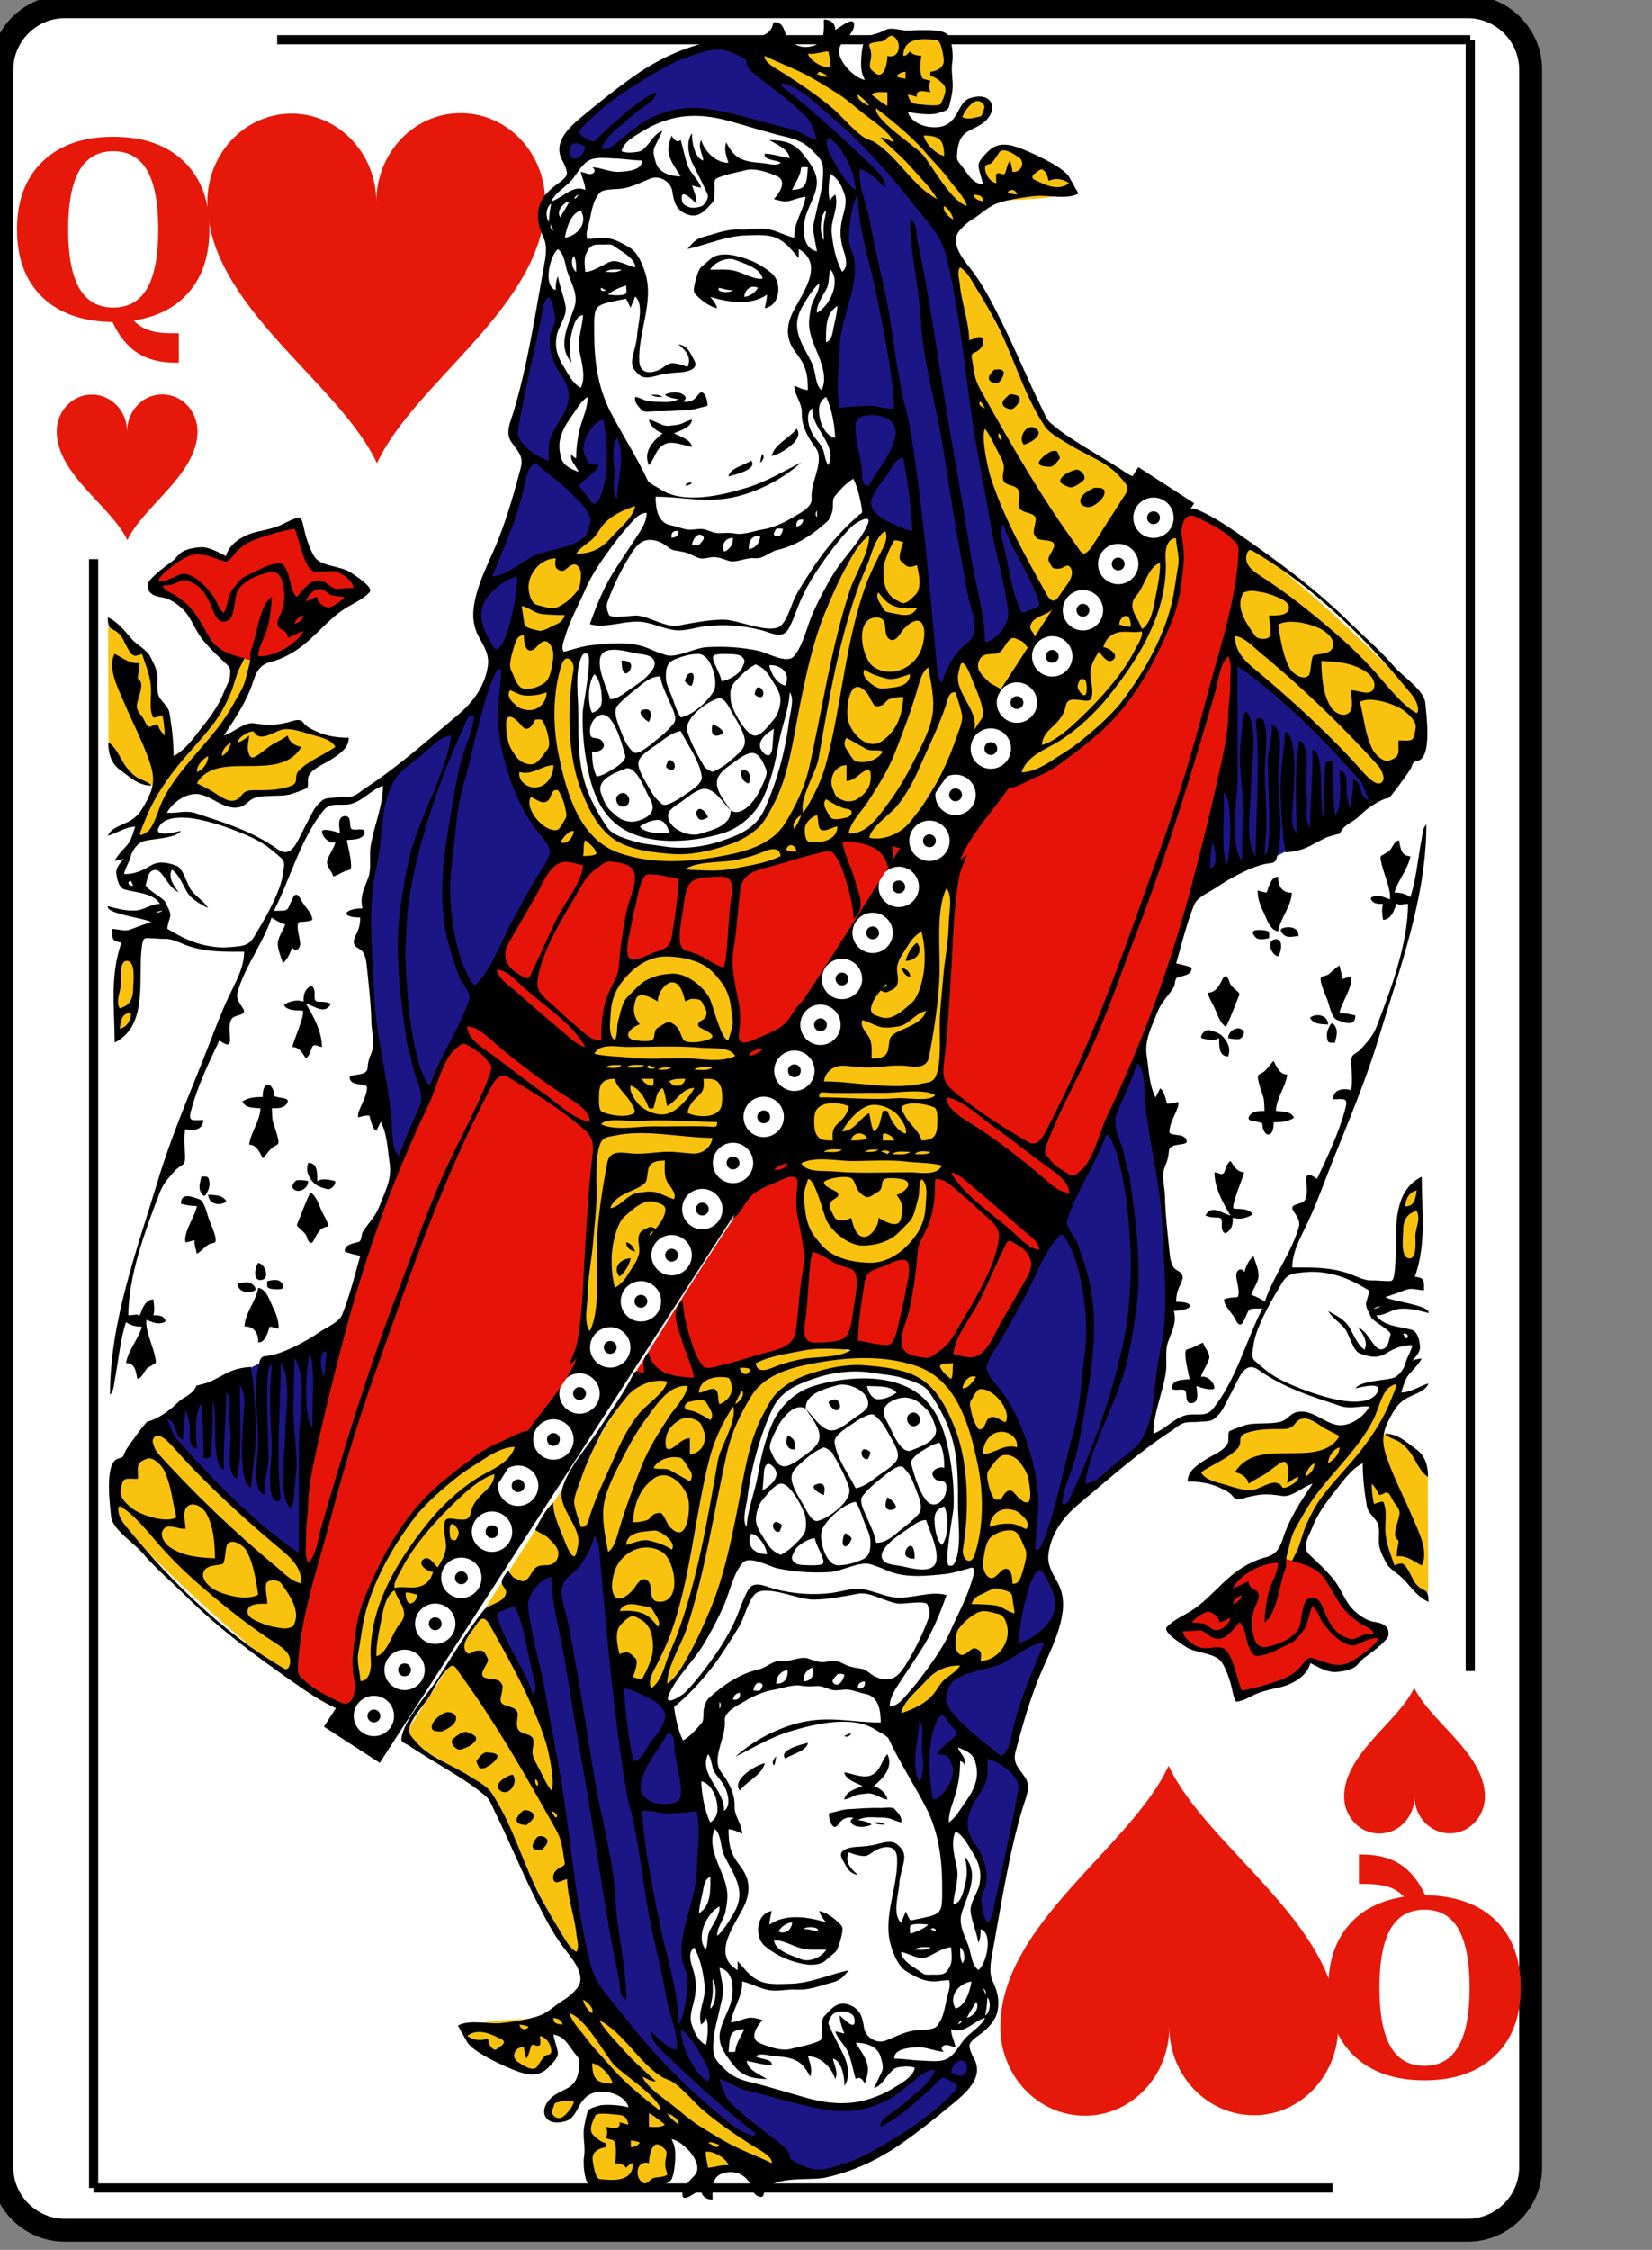 <?xml version="1.0" encoding="utf-8"?>
<!DOCTYPE svg PUBLIC "-//W3C//DTD SVG 1.1//EN" "http://www.w3.org/Graphics/SVG/1.1/DTD/svg11.dtd">
<svg xmlns="http://www.w3.org/2000/svg" xmlns:xlink="http://www.w3.org/1999/xlink" version="1.1" height="245" width="180" viewBox="-.2 -236 180 245">
<rect x="-.2" y="-236" width="180" height="245" fill="#808080" stroke="none"/>
<!-- SVG-cards 2.0.1								--><!-- This set of SVG files is a complete cards game with figures, numbers	--><!--	and backs of cards completely designed in SVG.				--><!--	Copyright (C) 2005 David Bellot						--><!--	This library is free software; you can redistribute it and/or		--><!--	modify it under the terms of the GNU Lesser General Public		--><!--	License as published by the Free Software Foundation; either		--><!--	version 2 of the License, or (at your option) any later version		--><!--	This library is distributed in the hope that it will be useful,		--><!--	but WITHOUT ANY WARRANTY; without even the implied warranty of		--><!--	MERCHANTABILITY or FITNESS FOR A PARTICULAR PURPOSE.  See the GNU	--><!--	Lesser General Public License for more details.				--><!--	You should have received a copy of the GNU Lesser General Public	--><!--	License along with this library; if not, write to the Free Software	--><!--	Foundation, Inc., 59 Temple Place, Suite 330, Boston, MA 02111-1307  USA--><!--	Contact the author David Bellot at david.bellot@free.fr			-->
<defs> 	
    <g
        id="n"
        aria-label="Q"
        style="font-style:normal;font-variant:normal;font-weight:bold;font-stretch:normal;font-size:40px;line-height:1.25;font-family:'Bitstream Vera Serif';-inkscape-font-specification:'Bitstream Vera Serif Bold';letter-spacing:0px;word-spacing:0px;fill:#e6180a;fill-opacity:1;stroke:none">
        <path
       d="m 12.058,-200.934 q -4.922,-0.078 -7.669,-2.734 -2.734,-2.656 -2.734,-7.344 0,-4.714 2.786,-7.396 2.799,-2.695 7.695,-2.695 4.909,0 7.695,2.682 2.786,2.682 2.786,7.409 0,4.141 -2.148,6.719 -2.135,2.578 -6.094,3.19 0.69,0.742 1.68,1.068 0.99,0.326 2.565,0.326 h 0.664 v 3.203 h -0.378 q -2.474,0 -4.128,-1.068 -1.654,-1.068 -2.721,-3.359 z m 0.078,-1.576 q 2.487,0 3.698,-2.096 1.211,-2.096 1.211,-6.406 0,-4.323 -1.211,-6.419 -1.211,-2.096 -3.698,-2.096 -2.474,0 -3.698,2.122 -1.211,2.109 -1.211,6.393 0,4.271 1.211,6.393 1.224,2.109 3.698,2.109 z"
       style="font-size:26.667px;line-height:0;letter-spacing:0px"/>
    </g>
 	<g id="base"> 
     <path style="fill:#FFFFFF;stroke:#000000;stroke-width:2.5" d="M 0,0C0,3.78 3.09,6.87 6.87,6.87L159.715,6.87C163.485,6.87 166.575,3.78 166.575,0L166.575,-228.4C166.575,-232.18 163.485,-235.27 159.715,-235.27L6.87,-235.27C3.09,-235.27 0,-232.18 0,-228.4L0,0 z"/>
     </g>
    <g id="figure" > 
        <path style="fill:#E6180A;" d="M-7.67,3.93c0.01-4.71,5.91-8.14,7.64-11.87c1.75,3.72,7.66,7.12,7.7,11.83c0.01,2.22-1.71,4.03-3.82,4.03C1.73,7.92,0,6.13,0,3.91c0,2.23-1.71,4.03-3.82,4.03C-5.94,7.95-7.66,6.15-7.67,3.93z"/> 
    </g>
     <g id="court"> <g> <path style="fill:#1C1585;" d="M442.18,356.39c-0.9-0.38-1.73-0.8-2.69-0.98l-1.14-9.34l0.15-0.58l-0.39-3.55l-0.16,0.05c-0.19-1.16-0.5-2.28-1.07-3.31l-0.13,0.04l-1.46,2.57l-0.09,0.65l-0.43,0.26l-0.08,0.14c-3.07,1.34-5.76,3.62-8.72,5.21l-0.4,1.26c1.52,2.99,3.02,5.97,4.68,8.88l0.98,0.38c1.85,10.3,3.28,20.67,5.26,30.94c6.05,7.3,12.14,13.76,20.26,18.74l0.02,0.1l3.32,2.14c7.48-1.34,14.3-5.34,18.6-11.71l-0.97-1.94l-1.91,1.42l-2.91,0.49l-3.15,2.91l-5.51,1.58c-4.49-0.76-8.26-1.87-12.54-3.43c-1.66-1.79-3.31-3.59-4.92-5.43c0.38-1.93,0.57-3.82,0.75-5.78l-0.63-2.35c1.07-4.65,1.71-9.13,1.91-13.9c0.17-4.14-2.58-9.21-3.62-13.27l-1.49-1.54c-0.5-0.27-1.03-0.42-1.59-0.46L442.18,356.39"/> <path style="fill:#1C1585;" d="M483.05,352.31l0.15-0.06l-0.79,0.34l-0.04,0.19c-2.03,0.7-3.98,1.54-5.95,2.39c-0.51,0.75-1.03,1.5-1.54,2.25l1.91,2.83l-1.84-1.94c-0.78,0.18-1.55,0.37-2.33,0.55c-0.3,0.54-0.61,1.07-0.91,1.61l-0.19,4.63c0.83,1.58,1.66,2.9,2.74,4.32l2.18-2.07l0.26-2.85l-0.98-1.54l1.65-0.88l-0.46-1.66c1.05,1.58,3.07,2.61,4.59,3.73l-1.99-0.85l-0.19,3.26l-2.04,4.39c0.71,1.74,1.52,3.24,2.49,4.85c-0.25,1.88-0.46,3.74-0.6,5.63l0.67,1.27l0.87,0.15c1.17-5.39,2.81-10.84,3.16-16.36l-1.94-2.09l0.82,0.03c1.09-4.56,2.5-8.69,4.17-13.08l-0.26-0.6c0.62-1.34,1.37-2.59,1.39-4.1l-1.59-4.07l-1.76,0.02C483.99,345.85,483.47,349.02,483.05,352.31"/> <path style="fill:#E61408;" d="M512.02,341.99l0.01-0.02l-0.09-0.01c-4.27,1.76-7.1,4.6-10.61,7.59l0.2,1.54l2.11,1.37l2.28,0.12l1.98,4.53c2.12-0.49,4.05-1.09,6.1-1.85l1.67-1.71c1.43,0.51,2.98,0.38,4.47,0.42c1.2-0.89,2.45-1.72,3.48-2.8l-0.63-1.4l-2.85-1.62l-2.96-4.45l-3-1.52l-0.13,0.29L512.02,341.99"/> <path style="fill:#E61408;" d="M474.85,299.75c-0.33,0.24-0.66,0.48-0.98,0.72c0.05,1.89-0.37,3.4-0.55,5.25c-0.44,0.69-0.83,1.41-1.2,2.14l-0.25,0.16l-0.32,0.51c-1.5,0.65-3.04,1.21-4.57,1.81c-0.74-0.34-1.57-0.54-2.38-0.5l-3.27-1.85l-0.02-0.04l-0.37-0.2c-0.25-0.77-0.55-1.51-0.94-2.22c-0.04-0.43-0.16-0.84-0.35-1.23c0.12-1.34-0.1-2.76-0.1-4.11l-0.72-1.41l0.12-0.67l-0.05-0.13l-2.11,0.22c-5.46,7.62-10.34,15.57-15.33,23.5c2.2,0.37,4.35,0.7,6.55,1.1l1.04-0.91c4.47-1.39,8.93-2.44,13.51-3.43c2.34,0.92,3.28,1.16,5.78,0.74c2.41,0.97,4.21,0.95,6.8,0.89l0.2-0.25c1.31,0.45,2.7,0.51,4.07,0.67c2.61-4.32,5.32-8.61,7.55-13.14l-10.69-8.74l-0.41,0.32l0.04,0.18L474.85,299.75"/> <path style="fill:#1C1585;" d="M479.32,320.66c1.85,2.86,4.55,6.45,5.1,9.85c0.65,3.98,0.77,7.13,0.39,11.22l1.62,0.16l1.67-4.24c3.17-3.13,6.31-5.85,9.83-8.57c1.35-6.53,2.72-13.41,2.07-20.11c-0.34-3.52-0.64-7.05-1.09-10.55c-0.46-3.56-0.18-8.39-1.88-11.64C491.86,298.5,485.94,309.69,479.32,320.66"/> <path style="fill:#F8C20F;" d="M528.66,332.97l-1.53-2.59l-2.73-1.77l-0.9-0.19c0.81-1.86,1.58-3.66,2.19-5.59l-0.75-0.29c-2.11,1.32-3.11,4.03-4.33,6.1c-1.82-0.64-3.51-1.44-5.25-2.28c-2.5,1.27-5.28,1.53-8.02,2.06l-0.7,1.88l-3.72,2.64c1.79,0.84,3.54,1.56,5.41,2.22l1.87-0.53l2.7,0.24l3.75-1.47c-1.72,2.82-3.19,5.62-4.63,8.59l2.03,0.48c2.04-4.6,3.68-8.22,7.65-11.45l0.51,5.62l1.37,1.95l0.8,4.15c1.29,1.27,2.62,2.3,3.8,3.69l0.53-0.59L528.66,332.97"/> <path style="fill:#F8C20F;" d="M527.37,301.08l-1.62,1.9l-0.27,6.57l1.84,0.16C527.8,307.04,528.5,303.67,527.37,301.08"/> <path style="fill:#E61408;" d="M489.36,302.53c4.96-8.67,9.26-18.98,11.98-28.59c1.47-5.2,2.69-10.44,4.08-15.66c1.37-5.11,1.69-9.51,1.82-14.83l0.18,0.13l0.01-0.35l-0.94-2.44l0.29-1.17l-0.08-0.36c0.59-2.83,1.84-6.06,1.59-8.98l-5.61-3.38l-1.08,0.64l-0.63,1.61c0.79,4.3-0.05,7.56-1.6,11.58c-1.15,2.54-2.64,4.86-3.97,7.32c-1.99,1.56-3.67,3.44-5.65,5.03c-2.18,1.74-4.73,2.87-7.15,4.26c-1.89,2.86-5.91,6.79-5.93,10.4l0.01,0c-0.66,8.25-1.65,16.6-1.68,24.88c2.4,2.14,4.8,4.29,7.2,6.43C484.13,300.78,486.99,301.51,489.36,302.53"/> <path style="fill:#1C1585;" d="M507.42,243.58l-0.18-0.13c-0.09,3.89-0.19,7.77-0.28,11.66c-1.9,3.91-2.66,7.99-3.65,12.22c3.47-0.83,6.93-1.33,10.01-3.08c3.47-1.98,6.93-3.86,10.2-6.16C518.48,252.9,513.18,247.93,507.42,243.58"/> <path style="fill:#F8C20F;" d="M506.78,239.62l0.66,3.15c5.33,5.05,10.65,10.09,15.98,15.14c1.73-1.82,3.07-3.57,4.46-5.66l-0.03-4.56c-5.96-6.11-11.69-11.57-18.41-16.81l-1.01,0.09c-0.58,2.76-1.15,5.53-1.73,8.29L506.78,239.62"/> <path style="fill:#F8C20F;" d="M492.01,251.27c5.82-6.05,10.51-13.67,8.92-22.33l-17.5,27.2C486.87,255.71,489.41,253.35,492.01,251.27 "/> <path style="fill:#F8C20F;" d="M474.91,289.95c0.59-7.4,1.18-14.81,1.77-22.21c-0.3,0.07-0.6,0.15-0.9,0.22l-15.91,25c-0.35,1.94-0.69,3.88-1.04,5.82c0.32,0.62,0.63,1.24,0.95,1.86c-0.04,1.22-0.09,2.44-0.13,3.66c0.43,1.15,0.86,2.3,1.29,3.45c2,1.09,3.88,1.88,6.04,2.59c1.52-0.6,3.05-1.21,4.57-1.81c0.59-0.94,1.18-1.87,1.77-2.81c0.16-1.78,0.31-3.56,0.47-5.34c0.7-0.42,1.41-0.83,2.11-1.25C475.2,296.01,475.01,293.13,474.91,289.95"/> <path style="fill:#F8C20F;" d="M484.47,330.81c-0.73-3.33-2.75-6.44-4.81-9.08c-1.41-0.72-2.76-1.56-4.32-1.89c-0.35,0.44-0.69,0.88-1.04,1.32l0.68,0.72c-2.21-0.89-4.43-1.79-6.64-2.68c-1.06,0.18-2.12,0.36-3.18,0.54l0.03-0.25l-1.71-0.67c-3.88,0-7.53,1.06-11.25,2.08l0.44,1.32l-2.46-0.61l-2.32,1.38l-0.82,1.31l0.63-1.55c-2.38-0.48-3.81-0.46-6.23-0.16c-3,4.35-5.33,8.27-7.49,13.08l-0.51-1.22c-3,4.54-5.94,9.12-8.88,13.7l0.15-0.09c-2.99,4.6-5.94,9.22-8.88,13.85l8.76,5.19c3.53,6.24,6.32,12.72,10.07,18.86l1.04-0.4c-0.92-6.14-1.63-12.33-2.88-18.41c-0.69-3.37-1.03-6.67-2.73-9.66c-1.79-3.14-3.57-6.29-5.36-9.43c3.51-1.99,6.98-4.02,10.43-6.11c0.11-0.83,0.23-1.67,0.34-2.5l-0.12-0.3c0.6-0.19,1.2-0.38,1.79-0.57c0.25,1.14,0.49,2.28,0.74,3.42c0.52-0.17,1.05-0.33,1.57-0.5c-0.39,1.53-0.78,3.05-1.17,4.58l1.14,9.34c0.84,0.15,1.68,0.3,2.52,0.45l0.8-1.29c-0.23,0.67-0.47,1.34-0.7,2.01c0.9,0.13,1.81,0.26,2.71,0.39c3.15-4.53,6.2-9.56,7.33-15.07c1.29-6.34,2.03-12.28,5.13-17.96c5.73-2.92,10.57-3.38,16.44-0.61c4.16,6.2,3.29,12.29,3.47,19.45l2.1,0.02c-0.32,2.89-1.9,5.57-3.17,8.12l-0.2,2.03l0.77,0.38l-1.56-0.11c-1.86,2.04-3.62,3.87-4.99,6.26l1.94-0.03l0.37-0.3l0.16-0.29l0.26-0.06c1.4-1.15,2.62-2.05,3.54-3.63l0.41-0.18l0.95-1.12l0.57,0.29c1.34-0.46,2.68-0.92,4.02-1.38C484.03,345.79,486.5,337.94,484.47,330.81M447.99,335.91l0.49-4.75l0.99-1.83L447.99,335.91M451.71,325.19c0.46-0.92,0.69-1.94,0.98-2.92l0.1,0.3l0.96-0.21L451.71,325.19M477.29,324.91c1.36,1.94,1.85,4.45,2.17,6.74L477.29,324.91M479.51,341.36l0.17-8.15C480.15,335.91,479.92,338.66,479.51,341.36"/> <path style="fill:#F8C20F;" d="M454.89,406.61c-3.59-2.34-6.53-4.57-9.49-7.66c-3.14-3.27-6.05-6.54-9.72-9.2l-4.26,2.87c-2.6,0.47-6.74,0.05-8.98,1.37l0.62,1.29l7.02,3.38l2.43-1.75l-0.59-2.48l0.79-0.52l3.13,3.31l-1.15,3.71l-2.83,1.19l0.11,1.86l1.47-0.13l0.69-0.36l1.76-2.79l3.33-0.13l2.27,1.81l-0.62,0.44l-4.05-0.05l-0.72,2.65l0.46,4.99l1.27,0.59l5.19,0.16l2.24-0.93c0.1-1.61,0.37-3.13-0.31-4.65l2.02,0.28l2.22,3.8l7.87-0.67c-0.1-0.41-0.21-0.83-0.31-1.24L454.89,406.61 "/> </g> <path d="M449.94,412.71c0-1.03-0.19-2.47,1.08-2.87c1.15-0.36,2.14-0.08,2.88,0.85c0.32,0.41,0.36,1.01,0.68,1.4c0.12,0.15,0.4,0.3,0.58,0.33c0.44,0.06,0.34-0.26,0.51-0.62c0.86-1.75,5.05-1.15,6.63-1.49c3.03-0.64,5.9-1.98,8.42-3.75c1.92-1.34,3.7-2.76,5.5-4.25c1.52-1.26,3.7-3.01,2.46-5.17c-0.18-0.31-0.53-1.1-0.46-1.43c0.1-0.5,1-1.04,1.35-1.32c0.82-0.64,1.55-1.45,1.75-2.5c0.21-1.16-0.05-2.15-0.54-3.18c-0.47-1-0.21-2.19-0.02-3.25c0.95-5.24,1.81-10.94,3.37-16.03c0.31-0.99,0.87-2.16,0.22-3.14c-0.69-1.04-1.41-1.55-1.06-2.88c0.68-2.58,1.4-5.1,2.36-7.6c0.98-2.55,2.56-5.23,2.84-7.97c0.1-1.01-0.06-2.07-0.55-2.96c-0.58-1.07-1.2-1.99-1.03-3.22c0.3-2.26,1.66-4.07,3.36-5.48c3.31-2.77,6.6-5.71,10.22-8.07c0.42-0.28,0.88-0.72,1.38-0.84c0.61-0.14,1.04-0.05,1.63-0.12c0.49-0.06,1.24,0.01,1.63-0.32c0.43-0.35,0.77-0.72,1.04-1.22c0.54-1.01,1.06-2.04,1.58-3.07c0.49-0.96,1.13-1.91,2.29-1.09c2.79,1.99,5.74,2.88,9,3.96c1.14,0.38,2.06-0.03,3.19,0.06c-0.37,0.75-1.24,1.48-2,1.8c-1.18,0.49-1.91,0.24-2.98-0.32c-0.98-0.52-1.94-1.13-3.07-0.85c-0.51,0.13-0.81,0.54-1.25,0.83c-0.94,0.63-3.19,0.22-4.36,0.59c-0.58,0.19-1.13,0.39-1.69,0.63c-0.29,0.13-0.09,0.96-0.22,1.3c-0.34,0.87-1.72,1.37-2.47,1.86c-0.86,0.56-2,1.26-1.96,2.41c1.19,0,2.43,0.16,3.52,0.68c0.59,0.28,1.08,0.47,1.48,0.99c0.41,0.54,1.14,0.15,1.75,0.01c1.55-0.36,2.17-0.31,3.68-0.09c1.04,0.17,2.33-1.08,3.32-1.35c-1.22,1.81-2.52,3.76-3.2,5.84c-0.35,1.09-0.72,1.92-1.88,2.23c-1.19,0.31-2.2,0.82-3.19,1.52c-1.81,1.28-3.13,3.11-4.98,4.32c-0.97,0.63-2,1.01-2.79,1.85c-0.52,0.55,1.64,1.87,2,2.13c1.13,0.82,3.36,0.65,4.07,1.8c0.44,0.71,0.66,1.4,0.93,2.2c0.1,0.32,0.42,2.11,0.65,2.09c0.83-0.08,1.51-0.58,2.27-0.89c0.74-0.3,1.53-0.47,2.31-0.64c1.45-0.31,3.15-1.17,3.57-2.71c0.87,0.43,1.9,1.07,2.91,0.97c0.71-0.07,1.15-0.14,1.79-0.44c0.49-0.23,0.75-0.74,1.16-1.06c0.96-0.72,1.78-1.27,2.57-2.19c0.27-0.32,0.2-0.99-0.06-1.26c-0.44-0.44-0.88-0.47-1.49-0.59c-0.93-0.18-2.09-1.08-2.63-1.85c-0.65-0.93-1.01-1.96-1.74-2.84c-0.78-0.96-1.62-1.72-2.51-2.57c-0.52-0.49-0.5-0.65-0.45-1.36c0.04-0.51,0.45-1.2,0.63-1.67c0.59-1.54,1.5-2.77,2.52-4.05c0.84-1.07,1.81-2.47,3.06-3.08c0,1.62,0.18,3.11,0.45,4.71c0.12,0.73,0.74,1.13,1.1,1.73c0.36,0.59,0.2,1.59,0.22,2.25c0.03,0.8,0.42,1.48,0.76,2.18c0.4,0.83,1.47,1.31,2.08,2c0.78,0.89,1.51,1.89,2.63,2.38c0-1.82-0.67-0.85-1.59-2.25c-0.23-0.36-0.89-2.06-1.42-1.97c-0.27,0.04-0.51,0.07-0.75,0.21c-0.45-1.4-0.98-2.49-1-4c-0.01-0.72,0.11-1.54,0-2.25c-0.02-0.13-0.14-0.69-0.25-0.75c-0.14-0.08-0.86,0.21-1,0.25c-0.17-0.77-0.23-1.46-0.25-2.25c0.25,0.29,0.54,0.59,0.66,0.96c0.21,0.67,0.69-0.09,1.09,0.04c0.27,0.09,0.5,0.75,0.66,0.98c0.29,0.43,0.71,0.81,0.66,1.34c-0.07,0.7-0.68,1.91-0.44,2.56c0.14,0.37,0.4,0.23,0.31,0.68c-0.11,0.5-0.16,0.93-0.18,1.44c1.02-0.17,1.89,0.57,2.75,1c0.84-1.58-0.47-3.99-1.09-5.46c-0.79-1.88-1.74-3.7-2.46-5.6c-0.86-2.24-1.03-3.31,0.22-5.48c0.62-1.09,1.03-1.58,2.17-2.1c0.67-0.31,1.61-0.62,1.9-1.37c-1.02,0.29-1.89,0.96-3,1c0.22-0.67,0.41-1.49,0.88-2.03c0.46-0.53,1.06-1.09,1.37-1.72c-0.35,0.05-0.69,0.07-1,0.25c0.38-0.53,0.9-0.98,0.82-1.66c-0.07-0.58-0.24-1.55-0.92-1.75c-1.26-0.37-3.1-0.35-3.89-1.59c0.99,0.03,1.67-0.65,2.63-0.72c1.08-0.08,2.08,0.2,3.12,0.47c0.23-0.86-4.18-1.32-4.75-1.75c0.75-0.25,1.49-0.51,2.23-0.8c0.67-0.26,1.34,0.03,2.02,0.05c0-1.07,0.11-1.35-1-1.5c1.29-3.7,0.75-7.12,0.75-11c-3.9,1.92-2.44,7.48-3.05,10.9c-0.12,0.69-0.34,0.59-1.01,0.57c-0.46-0.01-0.9-0.07-1.37-0.06c-0.99,0.04-1.89-0.54-2.82-0.83c-2.02-0.65-3.9-0.59-6-0.59c0-1.8,1-3.45,1.74-5.03c1.05-2.25,1.88-4.63,2.81-6.94c1.75-4.37,3.59-8.72,4.95-13.23c2.31-7.66,5.26-15.46,5.26-23.54c-0.41,0.4-0.41,1.02-0.51,1.54c-0.42,2.15-0.58,4.37-1.25,6.46c-0.53-0.38-1.12-0.5-1.75-0.5c0.38-1.38,1.5-2.56,1.75-4c-1.04,0-1.08-0.95-1.25-1.75c-0.61,0.13-0.72,0.91-1.16,1.24c-0.11,0.08-0.81,0.45-0.84,0.51c-0.1,0.17,0.05,0.69,0.09,0.88c0.22,1.02,1.09,2.88,0.9,3.87c-0.7-0.27-1.22-0.55-1.94-0.27c-0.39,0.15,0.1,0.59,0.27,0.66c0.27,0.11,0.63,0.11,0.92,0.11c-0.18,0.6-0.07,1.14,0,1.75c0.66-0.02,1.01-0.56,1.24-1.13c0.07-0.18,0.15-0.36,0.22-0.55c0.07-0.18,0.28,0.04,0.43,0.01c0.28-0.05,0.57-0.05,0.86-0.09c0,4.38-1.91,9.5-3.48,13.56c-0.35,0.91-0.96,1.6-1.62,2.32c-0.72,0.82-1.2,0.45-1.14,1.68c0.04,1.01,0.14,1.93-0.01,2.93c-0.87-0.25-1.98-0.09-2,1c1.18,0,1.72-0.25,1.34,1.07c-0.69,2.63-1.94,5.23-3.1,7.68c-0.59-0.37-1.2-0.82-1.18,0.15c0.01,0.64,0.21,1.66-0.19,2.24c-0.34,0.48-1.71,0.33-1.27,1.08c0.36,0.61,0.84,1.11,0.63,1.85c-0.83,2.9-2.81,5.36-3.74,8.19c-0.47-0.3-0.97-0.58-1.5-0.75c0.21-0.63,0.75-1.35,0.81-2c0.06-0.67-0.36-1.62-0.56-2.25c-0.52,0.43-0.82,1.11-1,1.75c-0.33-0.55-0.83-0.24-0.89,0.25c-0.08,0.56,0.52,2.01,0.14,2.5c-0.03,0.04-0.71,0.05-0.81,0.08c-0.18,0.04-0.71,0.07-0.68,0.27c0.04,0.29,0.14,0.45,0.29,0.71c0.3,0.51,0.7,0.87,0.97,1.42c0.23,0.48,0.57,0.85,0.89,0.19c0.74-1.48,0.27-1.41,2.08-1.41c-1.82,3.54-2.93,7.97-5.49,11.07c-0.77,0.94-1.95,0.41-2.96,0.67c-1.35,0.35-2.25,1.56-3.55,2.02c-0.02-2.19,1.03-4.52,1.36-6.69c0.16-1.04-0.11-2.37,0.23-3.35c0.44-1.26,0.99-2.11,0.66-3.46c2.03,0,2.57-1,0.25-1c0-0.43,0.06-0.89,0.2-1.29c0.29-0.81,0.9-1.48,0.16-2.01c-0.2-0.14-0.41-0.22-0.57-0.4c-0.32-0.38-0.45-1.05-0.5-1.54c-0.21-2.1-0.48-4.28-0.52-6.39c-0.03-1.07-0.44-2.24,0-3.26c0.27-0.63,0.38-1.01,0.43-1.69c0.08-1.04,2.2-0.46,1.95-1.17c-0.2-0.57-0.78-0.55-1.28-0.63c-0.7-0.1-0.68-0.19-0.54-0.86c0.13-0.59,0.44-1.15,0.67-1.71c0.14-0.33,0.29-0.67,0.24-1.03c-0.28,0.05-0.58,0.16-0.86,0.18c-0.49,0.04-0.35,0.07-0.49-0.39c-0.14-0.44-0.25-1.01-0.65-1.29c-0.17,0.33-0.33,0.67-0.5,1c-0.71-1.31-0.76-3.13-0.98-4.59c-0.26-1.73,0.52-3.08,1.12-4.66c0.45-1.18,1.16-1.8,1.82-2.81c0.25-0.39,0.07-1.04,0.52-1.16c0.38-0.11,1.19-0.23,1.4-0.64c0.21-0.44,0.03-0.45-0.37-0.57c-0.41-0.13-0.84-0.21-1.25-0.31c0.61-2.13,1.15-4.37,1.97-6.42c0.36-0.91,1.73-1.42,2.53-1.98c1.33-0.93,4.08-2.43,5.71-2.6c0.59-0.06,0.74-0.11,0.91-0.77c0.77-2.95-0.01-6.54,0.14-9.58c0.04-0.91,0.66-4.68-0.76-4.89c0.19,0.98-0.29,2.59-0.39,3.59c-0.13,1.31,0.63,10.74-0.36,10.67c0.03-1.03,0.14-2.04,0.17-3.06c0.06-2.04-0.18-4.12-0.17-6.17c0-1.58,0.44-3.86-0.09-5.37c-0.2-0.58-0.95-0.54-0.88,0.12c0.51,4.78-0.03,9.91-0.03,14.73c-1.25-1.87-0.5-5.66-0.5-7.79c0-2.11,0.84-6.36-0.5-8.21c-0.49,0.35-0.45,1.15-0.48,1.68c-0.05,0.75-0.14,1.51-0.21,2.26c-0.19,2,0.25,4.06,0.28,6.06c0.04,2.17-0.09,4.34-0.09,6.51c-1.46-2.08-0.5-6.67-0.5-9.08c0-4.14,0-8.28,0-12.42c4.98,3.46,9.53,8.12,13.53,12.66c0.51,0.58,0.55,1.46,0.97,2.09c-1.22-0.23-0.65-1.91-1.75-2.25c0,1.09-0.2,2.16-0.25,3.25c-0.35-0.65-0.49-1.42-0.5-2.16c0-0.63,0.13-1.96-0.75-2.09c0,1.47,0.35,3.69-0.5,5c-0.2-1.95-0.25-3.86-0.25-5.82c0-0.41-0.74-0.25-0.79,0.07c-0.13,0.84-0.09,1.81-0.17,2.67c-0.09,1.1-0.04,2.22-0.04,3.32c-0.62-1.14,0.23-7.28-1.25-7.5c0.1,2.8-0.25,5.68-0.25,8.5c-0.51-0.72-0.41-1.42-0.35-2.25c0.06-0.87-0.13-1.7-0.14-2.57c-0.01-0.95,0.53-4.45-0.76-4.68c0.03,0.75-0.21,1.49-0.25,2.25c-0.12,2.66,0,5.34,0,8c-0.57-0.82-0.53-1.74-0.46-2.69c0.08-1.11,0.77-8.25-0.79-8.55c-0.04,1.13-0.18,2.19-0.32,3.31c-0.33,2.66-0.12,5.79,0.14,8.45c0.04,0.47,0.25,1.03,0.18,1.49c1.11-0.05,2.05-0.3,3.03-0.85c0.49-0.28,0.99-0.51,1.48-0.77c0.2-0.1,1.52-0.45,1.51-0.44c0.44-1.04,1.36-1.16,2.09-1.88c0.75-0.74,1.66-1.41,2.63-1.84c0.23-0.1,0.4-0.17,0.65-0.2c0.21-0.04,2.24-2.87,2.41-3.19c0.35-0.69,0.12-0.73,0.86-0.92c1.55-0.43,0.85-5.33,0.76-6.36c-0.12-1.38-2.53-2.94-3.38-3.93c-1.52-1.79-3.35-3.33-5.02-4.98c-3.37-3.32-7.19-6.19-11.06-8.9c-1.86-1.31-3.81-2.71-5.93-3.55c-0.32-0.13-1.02,0.43-1.24,0.67c-1.79,1.98-3.04,4.67-4.46,6.92c-1.66,2.64-3.36,5.24-5.04,7.86c-3.19,4.99-7.3,10.01-9.81,15.37c1.06-0.18,2.11-0.84,3.09-1.26c0.93-0.4,1.86-0.88,2.67-1.49c1.87-1.39,3.71-2.74,5.37-4.39c3.11-3.11,5.29-7.27,6.93-11.3c0.8-1.97,1.05-4.01,1.26-6.11c0.12-1.16-0.01-2.18-0.19-3.33c-0.13-0.85,0.27-2.61,1.45-2.07c1.24,0.56,3.03,1.45,4.02,2.4c0.58,0.56,0.83,0.65,0.79,1.45c-0.23,5.49-2.22,11.05-3.59,16.34c-1.45,5.56-3.1,11.03-5.04,16.44c-3.69,10.33-7.28,20.93-12.41,30.66c-0.42,0.79-1.03,2.19-2.16,1.5c-2.83-1.7-5.85-3.56-8.34-5.74c-0.96-0.84-1.05-1.71-0.89-2.89c0.43-3.34,0.6-6.87,0.82-10.24c0.21-3.41,0.24-7.1,0.9-10.45c0.16-0.8,0.58-1.48,0.8-2.25c-1.12,0.67-1.8,2.43-2.47,3.49c-1.08,1.71-2.2,3.38-3.31,5.08c-2.26,3.47-4.38,7.02-6.63,10.5c-2.33,3.6-4.67,7.19-7,10.79c-1.09,1.69-2.18,3.38-3.25,5.09c-1.03,1.64-2.48,3.21-3.1,5.07c0.91-0.59,1.29-1.76,2.04-2.5c0.76-0.76,1.96-1.17,2.92-1.59c0.71-0.3,2.36-1.21,2.16,0.39c-0.13,1.05-0.2,2.15-0.02,3.19c0.37,2.12,0.98,4.07,0.6,6.27c-0.37,2.15-0.45,4.38-0.75,6.54c-0.25,1.88-2.13,2.12-3.65,2.53c-1.52,0.42-2.96,0.94-4.5,1.27c-0.54,0.12-1.69,0.59-2.11,0.07c-0.57-0.72-0.86-1.43-1.14-2.3c-0.51-1.56-0.98-3.23-1.06-4.88c-1.42,1.24-0.53,2.8-0.1,4.36c0.39,1.39,1.13,2.71,1.35,4.14c-2.05-0.07-4.43-0.33-5-2.75c-0.72,0.56-0.55,1.45-0.5,2.25c-0.51-0.08-0.91-0.44-1.17,0.09c-0.99,2.04-2.43,3.94-3.64,5.85c-1.29,2.04-3.59,4.46-4.2,6.82c-0.56,2.17,2.2,4.11,1.74,6.24c-0.05,0.25-0.12,0.49-0.17,0.73c-0.3,1.33-1.17-0.94-1.23-1.1c-0.49-1.31-1.35-2.95-1.33-4.36c-0.84,0.71-1.47,1.96-1.97,2.94c-0.04,0.09,1.19,0.68,1.31,0.81c0.43,0.46,1.2,1.05,1.23,1.75c0.03,0.69-0.39,1.27-1.07,1.33c-0.95,0.1-1.24-0.08-1.79,0.76c-0.22,0.34-0.69,1.26-1.25,0.99c-0.27-0.13-0.7-0.24-0.91-0.46c-0.19-0.21-0.33-0.46-0.55-0.63c-0.21,0.31-0.56,0.72-0.64,1.1c-0.13,0.62,0.58,0.79,0.44,1.39c-0.3,1.1-1.87,1.09-2.48,1.87c-1.85,2.32-3.38,4.93-4.98,7.43c-1.16,1.8-3.76,4.51-4.05,6.66c-0.06,0.45,0.49,0.52,0.85,0.77c2.31,1.56,4.78,2.87,7.06,4.47c0.47,0.33,0.9,0.7,1.35,1.06c0.48,0.39,0.66,0.96,0.93,1.52c1.67,3.38,3.09,6.89,4.8,10.26c0.83,1.64,1.7,3.32,2.79,4.8c0.75,1.02,2.34,2.69,1.83,4.1c-0.22,0.62-1.2,1.44-1.74,1.76c-0.76,0.45-1.37,1.06-2.17,1.5c-1.07,0.59-3.52,0.94-4.73,1.05c-1.44,0.14-3.43-0.44-4.75,0.27c0.34,0.61,0.69,1.21,1.03,1.82c0.62,1.1,4.06,2.66,5.24,3.11c1.35,0.53,2.64,0.79,3.73-0.35c0.36-0.38,1.1-1.04,1-1.64c-0.11-0.67-0.38-1.29-0.49-1.95c1.2,0.17,1.61,1.1,2.31,2.01c0.28,0.36,0.57,0.59,0.55,1.04c-0.03,0.67-0.05,1.11-0.29,1.73c-0.43,1.08-1.34,1.21-2.27,1.78c-2.17,1.34-1.54,3.79,1.11,2.95c0.94-0.29,1.22-1.46,1.77-2.18c0.73-0.95,1.61-1.13,2.76-0.99c0.88,0.11,2.12,0.71,2.32,1.67c-0.69-0.21-2.61-0.41-3.3-0.16c-0.36,0.13-1.1,0.24-1.22,0.7c-0.14,0.57-0.29,1.13-0.37,1.72c-0.15,1.1,0.19,2.1,0,3.21c-0.11,0.66,0.02,2.48,0.5,2.99c0.61,0.64,2.27,0.5,3.13,0.52c0.48,0.01,0.96-0.06,1.45-0.04c0.59,0.03,1.14,0.21,1.73,0.2c0.46-0.01,0.95-0.37,1.38-0.5c0.49-0.14,1.26-0.29,1.49-0.82c0.31-0.73,0.43-2.4,0.33-3.19c-0.06-0.43-0.19-0.73-0.38-1.13c1.28,0.19,3.66,2.68,2.56,3.96c-0.5,0.58-1.5,1.4-1.36,2.24c0.13,0.79,1.62-0.49,2.05-0.7C448.66,412.24,449.16,412.74,449.94,412.71M442.94,408.71c-0.02-0.65,0.32-2.65,1.31-1.91c0.73,0.54,0.69,0.68,0.52,1.53c-0.07,0.34-0.05,0.56-0.01,0.91c0.02,0.15,0.23,0.62,0.18,0.72c-0.15,0.28-1.21,0.29-1.47,0.37c-0.46,0.15-0.75,0.84-1.23,0.52C441.28,410.21,441.57,408.31,442.94,408.71M438.19,406.96c0.13-0.54-0.09-0.44-0.45-0.62c-0.37-0.19-0.62-0.43-0.93-0.72c-0.57-0.53-0.05-1.56,0.23-2.15c0.16-0.34,1.62-0.16,1.94-0.13c1.01,0.08,1.46,0.04,1.71,1.12c-0.34-0.05-0.67-0.16-1-0.25c0.22,0.93-1.02,0.56-1.5,0.5c0.2,0.4,0.2,0.85,0,1.25c0.24,0.07,0.48,0.15,0.73,0.2c0.56,0.1,0.38,2.2,0.27,2.56c0.48,0.05,0.96,0.06,1.25,0.5c0.22-0.22,0.41-0.55,0.75-0.5c-0.02,2.09-2.2,1.89-3.65,1.75c-0.53-0.05-0.75-1.68-0.8-2.13C436.63,407.51,437.4,407.05,438.19,406.96M458.44,408.21c0.2-0.89-1.21-1.75-1.8-2.21c-1.6-1.28-3.25-2.44-4.68-3.91c-0.77-0.79-0.93-1.59-1.28-2.64c0.98,0.19,1.8,0.95,2.77,1.18c3.14,0.75,6.26,1.83,9.46,2.27c2.21,0.3,4.33-0.13,6.29-1.13c0.83-0.42,1.6-1.08,2.33-1.64c0.77-0.6,1.83-1.8,2.89-1.67c-0.36,1.24-1.8,2.33-2.75,3.14c-0.6,0.51-1.19,1.01-1.83,1.46c-0.57,0.41-1.42,0.84-1.42,1.65c1.96-0.92,3.56-2.46,5.17-3.86c0.37-0.32,0.72-0.67,1.06-1.02c0.43-0.45,0.51-0.71,1.12-0.37c0.34,0.19,1.25,0.56,1.05,0.95c-0.25,0.47-0.65,0.84-1.03,1.2c-1.56,1.51-3.36,2.84-5.21,3.98c-1.79,1.11-3.71,2.35-5.72,3.02c-1.12,0.37-2.24,0.84-3.44,0.79C460.38,409.36,459.31,408.79,458.44,408.21M449.44,409.21c-0.11-0.57-0.26-1.16-0.25-1.75c0.76-0.16,2.32,0.72,2.5,1.5C451.06,408.83,450.11,409.18,449.44,409.21M456.44,408.71c-1.23-0.62-2.54-1.11-3.79-1.7c-1.39-0.65-2.69-1.49-4-2.29c-1.17-0.71-2.15-1.63-3.22-2.46c-1.11-0.87-2.54-1.77-3.23-3.05c0.52,0.15,0.93,0.55,1.5,0.5c-1.19-1.12-2.44-2.17-3.51-3.4c-0.93-1.07-2.04-2.11-2.74-3.35c2.74,1.43,4.25,4.55,6.85,6.23c0.36,0.23,0.78,0.31,1.14,0.52c0.54,0.32,0.94,0.72,1.4,1.15c0.71,0.67,1.36,1.43,2.1,2.06c1.61,1.37,3.44,2.61,5.21,3.75C454.61,406.98,456.66,407.97,456.44,408.71M450.44,406.96c-0.35-0.07-0.68-0.34-1-0.5c0.4-0.16,0.87,0.11,1.25,0.25C450.61,406.79,450.53,406.9,450.44,406.96M440.94,406.96c0-0.25,0-0.5,0-0.75c0.35,0.05,0.69,0.07,1,0.25C441.71,406.78,441.33,406.95,440.94,406.96M454.44,405.71c-1.93-0.47-3.77-2.36-5.25-3.61c-3.34-2.82-6.52-6.36-9.21-9.81c-1.33-1.71-2.88-3.19-3.44-5.35c-1.63-6.36-2.13-13.18-3.16-19.67c-0.54-3.37-1.25-6.7-1.8-10.07c-0.53-3.24-1.62-6.49-1.94-9.74c-0.12-1.22,1.28-3.04,2.55-3.25c0.07,3.25,1.12,6.66,1.62,9.87c0.55,3.48,1.11,6.97,1.74,10.44c1.46,7.97,2.42,16.12,4.11,24.04c0.17,0.79-0.08,1.69,0.78,2.16c0-3.72-1.02-7.43-1.2-11.15c-0.19-3.87-1.27-7.78-2-11.57c-0.81-4.25-1.33-8.54-2.12-12.79c-0.39-2.09-0.69-4.24-1.16-6.31c-0.34-1.43-1.22-3.39,0.01-4.6c0.38-0.37,0.83-0.68,1.18-1.08c0.78-0.91,1.48-2.35,1.8-3.5c0.57,0.61,0.56,1.99,0.63,2.78c0.78,8.5,1.5,17.14,2.92,25.56c0.09,0.55,0.24,1.09,0.38,1.64c1.13,4.41,1.44,9.08,2.43,13.54c0.54,2.45,1.14,4.89,1.57,7.37c0.28,1.64,1.37,3.97,1.08,5.63c-0.96-0.11-2.08-1.36-2.75-2c-0.12,1.19,1.46,2.38,2.22,3.11c2.98,2.86,6.03,5.59,9.28,8.14C454.61,405.54,454.53,405.66,454.44,405.71M442.94,404.71c0-0.5,0-1,0-1.5c0.63,0.33,1.19,0.82,1.75,1.25C444.28,404.84,443.44,404.7,442.94,404.71M446.19,404.46c-0.49-0.38-0.93-0.71-1.25-1.25C445.39,403.37,446.34,403.89,446.19,404.46M434.69,401.96c-0.16,0.55-0.53,1-0.92,1.4c-0.56,0.57-1.12,0.5-1.49-0.11c-0.1-0.18,0.14-0.68,0.2-0.87c0.1-0.36,0.18-0.31,0.55-0.4C433.58,401.84,434.15,401.71,434.69,401.96M444.19,402.96c-2.06-1.58-4.06-3.22-5.75-5.21c-0.76-0.89-1.6-1.69-2.29-2.65c-0.61-0.85-1.67-1.86-1.96-2.89c1.71,0.47,3.77,4.33,4.85,5.63C439.77,398.71,444.45,401.71,444.19,402.96M450.69,387.21c1.5,0.31,1.56,2.11,1.37,3.31c-0.22,1.37-1.13,2.5-1.33,3.92c-0.19,1.38,0.75,2.52,1.55,3.53c0.96,1.23,2.16,1.45,3.66,1.49c-0.75-0.47-2.13-0.99-2.25-2c0.95,0.16,1.77,0.44,2.75,0.5c0.18-0.75-1.28-0.66-1.75-1c0.42-0.38,1.2-0.14,1.68-0.08c0.59,0.08,1.16,0.1,1.75,0.21c1.41,0.29,1.91,0.89,2.57,2.11c0.26-0.82-0.02-1.47-0.25-2.25c1.37,0,2.6,1.22,3,2.5c0.39-0.74-0.15-1.52-0.25-2.25c0.98,0.25,1.31,2.16,1.25,3c0.68-0.85,0.41-2.33-0.02-3.25c-0.55-1.17-1.17-2.28-1.69-3.48c-0.17-0.39,0.35-1.21,0.73-1.32c0.69-0.19,1.18-0.24,1.8,0.17c0.23,0.15,0.29,0.4,0.31,0.65c0.15,1.39-1.49-0.44-1.63-0.51c-0.01,0.71,0.28,1.34,0.5,2c-0.33-0.09-0.66-0.2-1-0.25c0.3,0.93,1.14,1.52,1.48,2.45c0.33,0.9,0.5,1.88,0.77,2.8c0.46-0.37,0.81,0.1,1,0.5c0.26-0.77,0.5-1.43,0.25-2.25c-0.24-0.8-0.82-1.54-1.25-2.25c1.13,0,2.43,0.39,2.75,1.56c0.16,0.58,0.38,1.13,0.1,1.72c-0.28,0.58-0.57,1.14-0.84,1.72c0.84-0.28,1.14-1.02,1.71-1.62c0.47-0.5,0.55-0.63,1.22-0.71c0.61-0.08,0.99-0.09,1.57,0.08c-0.18,1.02-1.49,1.71-2.29,2.2c-1.03,0.64-2.03,1.06-3.19,1.38c-1.99,0.54-4.19,0.35-6.17-0.19c-2.13-0.57-4.22-1.27-6.38-1.78c-1.11-0.26-2.08-0.62-2.89-1.45c-0.43-0.44-0.86-0.79-1.11-1.35c-0.35-0.76-0.04-2.83,0.16-3.6c0.17-0.67,0.32-1.34,0.47-2.01c0.15-0.68,0.37-1.34,0.28-2.03C450.98,388.66,450.83,387.94,450.69,387.21M436.69,397.71c0.92,0.19,2.06,1.33,2.25,2.25C437.17,399.93,436.72,399.48,436.69,397.71M449.44,399.71c-1.09-0.59-1.6-1.62-2.16-2.66c-0.43-0.79-0.82-2.19-0.84-3.09c0.74,0.44,1.63,1.79,2.03,2.52C448.86,397.21,450.06,398.86,449.44,399.71M476.19,398.71c0.06-0.38,0.25-0.86,0.57-1.09c1.24-0.85,1.52,1.13,0.77,1.43C477.11,399.22,476.54,398.95,476.19,398.71M429.19,395.96c0.01,0.43,0.14,0.84,0.25,1.25c0.26-0.34,0.38-0.89,0.5-1.29c0.17-0.58,0.63,0.13,1-0.21c0.11-0.11,0-0.83,0-1c0.74,0.15,1.25,0.98,1.25,1.7c0,0.49-0.53,0.28-0.77,0.57c-0.29,0.34-0.52,0.7-0.76,1.08c-0.44,0.71-1.71-0.19-2.18-0.51C427.71,397.01,428.21,395.83,429.19,395.96M469.94,397.21c-0.04-1.11,1.69-1.2,2.46-1.25c1.06-0.07,2.01,0.46,3.04,0.5c-0.48-0.28-0.27-0.71,0.15-0.75c0.29-0.03,0.8,0.2,1.1,0.25c-0.13-0.67-0.5-1.31-0.5-2c1.35,0.66,2.5-0.9,3.75-1.25c-0.44,0.88-1.31,1.41-2,2.07c-0.74,0.7-1.12,1.72-1.97,2.32c-0.79,0.56-2.03,0.36-2.96,0.33C471.98,397.41,470.99,397.21,469.94,397.21M451.69,396.46c0.08-0.54,0.05-1.25,0.25-1.75c0.28-0.69,0.86-0.67,1.5-0.75c-0.24,0.5-0.53,0.98-0.75,1.49c-0.13,0.3-0.21,0.57-0.24,0.9C452.43,396.57,451.88,396.46,451.69,396.46M425.19,394.96c-0.71,0.37-1.62,0.2-2.25-0.25c1.03-0.81,2.37-0.32,3.2,0.09c0.46,0.25,1.39,0.42,0.42,1.09c-0.44,0.31-0.56,0.53-0.96,0.09C425.36,395.74,425.29,395.28,425.19,394.96M455.44,392.96c-0.6-0.15-1.09-0.35-1.69-0.21c-0.58,0.14-1.21,0.43-1.81,0.46c0.26-1.54,1.33-2.89,1.25-4.5c1.02,0.22,1.9,0.78,2.96,0.96c0.98,0.17,1.97-0.12,2.95-0.06c1.08,0.07,2.11-0.22,3.15-0.54c0.47-0.15,1.06-0.25,1.5-0.48c0.53-0.28,0.81-0.66,1.2-1.12c-2.17,0.48-4.24,1.45-6.5,1.5c-1.04,0.02-2.33,0.14-3.3-0.29c-1.13-0.5-1.65-1.32-2.45-2.21c0,0.33,0,0.67,0,1c-3.12-1.8,0.02-5.35,0.82-7.31c0.59-1.43,0.5-2.73-0.44-3.99c-0.5-0.68-0.87-1.16-1.12-1.95c-0.24-0.77-0.25-1.44-0.27-2.25c0.53,0.02,1.03,0.27,1.5,0.5c0-1.09-0.88-1.93-0.83-3.02c0.04-1.13-0.37-2.05-0.94-3c-0.25-0.42-0.79-1-0.88-1.47c-0.32-1.53,0.88-3.31,0.74-4.96c-0.08-1.03,1.56-1.73,2.26-2.17c0.77-0.49,2.18-1.08,3.07-1.21c0.92-0.14,2.17-0.64,3.08-0.46c0.57,0.11,1.09,0.08,1.68,0.04c0.56-0.04,1.1,0.24,1.63,0.4c0.6,0.18,1.22-0.06,1.82-0.01c0.63,0.05,1.29,0.36,1.93,0.47c1.51,0.27,1.7,1.94,1.7,3.15c-3,0-5.54-0.72-8.62-0.05c-2.61,0.57-5.4,2.01-7.38,3.81c1.95-0.97,3.85-2.13,5.94-2.76c2.69-0.82,7.01-1.91,9.59-0.14c0.32,0.22,1.18,0.58,1.34,0.93c1.22,2.63,2.8,5.01,4.12,7.58c1.41,2.76,1.77,5.69,1.77,8.75c0,2.77,0.07,2.92-2.28,3.41c-0.39,0.08-0.79,0.16-1.18,0.24c-0.11,0.02-0.47-0.85-0.54-0.99c-0.15,0.42-0.37,0.82-0.5,1.25c-1.03-0.88-0.28-3.14-0.22-4.31c0.04-0.75,0.32-1.55,0.48-2.29c0.21-0.94-0.02-1.45-0.72-2.03c-0.63-0.52-1.53-0.18-2.2-0.02c-0.88,0.22-1.53,0.25-2.41,0.31c-0.59,0.04-1.98,0.32-1.46,1.27c0.47,0.85,0.71,1.64,1.77,1.81c-0.78-0.66-1.53-1.43-1-2.5c0.56,0.24,0.95,0.35,1.56,0.42c0.57,0.06,0.96-0.43,1.44-0.67c1.07-0.54,2.25-0.5,2.3,0.9c0.14,3.19-1.67,6.53-0.64,9.75c0.28,0.9,0.82,2.21,1.69,2.72c1.04,0.62,1.93,1.13,3.17,1.09c0.24-0.01,1.48-0.2,1.51-0.11c0.17,0.54-0.02,1.05-0.16,1.59c-0.25,0.92-0.36,2.13-0.86,2.95c-0.38,0.63-0.48,0.72-1.21,0.84c-0.54,0.09-1.1,0.06-1.64,0.14c-1.11,0.17-2.06,0.69-3.09,1.1c-1,0.4-2.25-0.36-2.4-1.37c-0.17-1.15-0.39-2.06-1.54-2.53c-1.33-0.54-2.01,0.31-2.87,1.25c-0.33,0.37-0.21,1.06-0.25,1.54c-0.03,0.65,0.19,0.96-0.41,1.21c-0.95,0.4-2.07,0.58-3.06,0.83c-1.02,0.25-2.47-0.27-3.38-0.66C453.89,394.95,454.88,393.55,455.44,392.96M449.19,395.71c-0.88-0.51-1.26-1.39-1.56-2.31c-0.3-0.95,0.16-1.94,0.34-2.88c0.25-1.28,0.12-2.23-0.28-3.45c-0.21-0.64-0.44-1.63,0.24-2.1c0.7,1.39,0.97,2.68,1.14,4.23c0.16,1.46-0.84,2.83-0.39,4.27c0.22-0.22,0.55-0.41,0.5-0.75C449.57,393.12,449.38,395.26,449.19,395.71M428.69,393.46c0.35,0.05,0.69,0.07,1,0.25C429.41,394.18,428.75,393.97,428.69,393.46M476.94,393.46C477.32,392.7,477.7,393.08,476.94,393.46M446.19,393.46c0-3.76-1.42-7.71-2.13-11.39c-0.76-3.92-1.69-8.14-1.87-12.12c0.88-0.16,2.01,0.34,2.95,0.29c0.29-0.02,3.08-0.18,3.06-0.26c0.44,2.2,0.05,4.3,0,6.52c-0.06,3.23-1.92,6.32-1.66,9.5c0.05,0.55,0.24,0.99,0.43,1.51c0.24,0.66,0.23,1.02,0.19,1.74C447.1,390.27,446.84,392.65,446.19,393.46M432.44,392.71c0.47,0.11,0.89,0.21,1,0.75C432.93,393.4,432.36,393.39,432.44,392.71M477.94,392.71c0.28-0.61,0.69-1.15,1-1.75C479.43,391.59,478.6,392.61,477.94,392.71M479.94,392.46c0.16-0.68,0.21-1.3,0.25-2C480.6,390.96,480.52,392.1,479.94,392.46M436.69,392.21c-0.49-0.31-0.91-0.93-1-1.5C436.14,390.96,436.93,391.63,436.69,392.21M476.69,391.71c-0.83-1.39,0.33-2.77,1.75-3C478.25,389.77,477.82,391.36,476.69,391.71M449.69,391.71c0.02-0.51,0.2-1,0.25-1.5c0.06-0.57,0-1.18,0-1.75C450.44,389.08,450.38,391.24,449.69,391.71M479.94,390.21c0.04-0.29-0.13-0.51-0.25-0.75C479.97,389.62,480.12,389.93,479.94,390.21M470.69,385.46c0.81,0.15,1.98,0.92,2.79,0.6c0.78-0.31,1.87-1.1,2.71-1.1c0.04,0.68,0.19,1.39-0.1,2.03c-0.41,0.93-0.84,1.02-1.8,0.97c-0.27-0.01-0.9,0.08-1.13-0.08c-0.4-0.27-0.79-0.54-1.19-0.8C471.47,386.74,470.68,386.14,470.69,385.46M479.19,387.46c-0.8-0.69-0.74-1.71-1.08-2.64c-0.41-1.14-1.14-2.39-0.75-3.64c0.66-2.11,2-4.28,0.33-6.21c0.26,1.05,0.33,1.94,0.06,3c-0.18,0.71-0.41,2.13-1.31,2.25c0.04-1.2,0.63-2.69,0.41-3.87c-0.23-1.22-0.77-2.96-0.16-4.14c0.93,0.5,1.42,1.6,1.95,2.46c0.66,1.06,0.92,2.04,0.69,3.29c-0.18,1.01-1.14,2.13-0.98,3.16c0.17,1.15,0.67,2.2,0.84,3.34c0.25-0.47,0.25-0.98,0.25-1.5C480.87,383.38,480.09,386.81,479.19,387.46M461.69,380.96c0.11,0.5,0.43,0.88,0.75,1.25c-1.98-0.59-4.43-1-6.25,0.25c0.02-0.51,0.16-1,0.25-1.5c-1.73,0.3-1.91,2.87-0.78,3.83c1.34,1.12,2.88,1.78,4.58,2.05c0.66,0.1,1.6,0.03,2.12-0.42c0.36-0.31,0.72-0.63,1.09-0.94c0.34-0.31,0.7-1.74,0.77-2.21c0.08-0.66-0.07-0.69-0.55-1.16C463.17,381.63,462.36,381.1,461.69,380.96M477.44,386.71c-0.28-0.53-0.24-1.17-0.25-1.75C477.66,385.29,477.83,386.27,477.44,386.71M456.69,384.21c0.91-0.11,2,0.57,2.88,0.82c1.02,0.29,1.84,0.15,2.88,0.18c-0.45,0.82-1.86,1.42-2.73,1.07C458.8,385.91,456.85,385.38,456.69,384.21M434.94,385.46c-0.86-0.52-1.32-1.55-1.84-2.38c-0.63-1-1.2-2.02-1.78-3.05c-2.16-3.86-3.24-8.34-5.69-12.03c-0.56-0.84-1.7-1.39-2.54-1.93c-1.69-1.11-4.46-2.07-5.74-3.66c-0.34-0.42-0.92-0.86-0.81-1.46c0.2-1.17,1.65-2.63,2.27-3.66c0.63-1.05,1.22-2.38,2.19-3.17c0.51-0.42,0.76,0.23,1.04,0.61c4,5.47,7.32,11.3,10.62,17.2c0.45,0.81,0.62,1.33,0.78,2.24c0.05,0.32,0.1,0.64,0.14,0.96c0.07,0.51,0.26,0.76-0.23,0.96c-0.54,0.22-1.01,0.68-0.95,1.26c0.1,0.89,0.94,0.21,1.53,0.1c0.05,2.12,0.86,4.15,1.05,6.25C435.04,384.25,435.3,385,434.94,385.46M472.19,385.21c0.43-0.38,1.23-0.25,1.75-0.25C473.53,385.34,472.69,385.2,472.19,385.21M449.19,385.21c-1.16-1.38,0.12-4.02,1.5-4.75c0.12,0.84-0.71,1.95-1.06,2.65C449.29,383.78,449.46,384.56,449.19,385.21M450.44,383.71c-0.01-1.04,0.74-1.74,0.92-2.71c0.23-1.27,0.33-1.96-0.04-3.2c-0.51-1.7-2.04-4.05-1.13-5.84c0.69,0.47,0.65,2.14,1.01,2.87c1.05,2.18,2.53,3.86,1.09,6.34C451.83,381.95,451.14,383.13,450.44,383.71M471.69,383.46c0-0.66-0.21-0.95,0.46-1.04c0.52-0.07,1.02-0.02,1.54,0.04C473.22,382.91,472.31,383.29,471.69,383.46M457.19,383.21c0.29-0.53,0.9-0.93,1.5-1C458.69,382.98,457.91,383.61,457.19,383.21M474.44,383.21c-0.17-0.08-0.33-0.17-0.5-0.25C474.15,382.73,474.64,382.9,474.44,383.21M461.44,383.21c-0.49-0.12-0.99-0.29-1.5-0.25C460.33,382.55,461.97,382.78,461.44,383.21M480.19,382.21c-0.48-0.65-0.55-1.46-0.67-2.23c-0.11-0.75,0.45-1.36,0.53-2.06c0.13-1.1,0-1.63-0.34-2.69c-0.25-0.78-0.78-1.44-1.2-2.14c-0.84-1.4-0.54-2.82,0.28-4.15c0.46-0.75,0.96-1.45,1.25-2.28c0.25-0.74,0.15-1.68,0.15-2.44c1.2,0.23,3.65,1.89,3.41,3.29c-0.71,4.23-1.74,8.46-2.62,12.67C480.81,380.93,480.88,381.71,480.19,382.21M448.44,381.21c0.03-0.77,0.26-1.56,0.41-2.31c0.12-0.6,0.18-1.45,0.84-1.69C449.69,378.59,449.81,380.39,448.44,381.21M431.19,374.21c0.21-0.27,0.65-0.63,0.58-1c-0.07-0.38-0.71-0.6-1.04-0.43c-0.23,0.12-0.67,0.86-0.59,1.13C430.26,374.37,430.82,374.21,431.19,374.21M467.44,371.46c-0.38-0.34-1.02-0.42-1.5-0.5c0.69-0.38,1.39-0.31,2.16-0.29c0.51,0.02,0.98,0,1.47,0.16c0.37,0.12,0.74,0.33,1.13,0.38c0.12-0.6-0.34-1.02-0.7-1.44c-0.27-0.32-1.16-0.13-1.55-0.14c-1.22-0.03-2.4,0.07-3.62,0.14c-0.54,0.03-1.1,0.22-1.63,0.34c-0.46,0.11-0.51,0.02-0.43,0.52c0.04,0.22,0.1,0.49,0.2,0.68c0.4,0.75,0.67,0.31,0.99-0.1c0.37-0.47,0.92-0.62,1.5-0.5c-0.7,0.41-0.07,0.85,0.4,0.95C466.35,371.76,466.97,371.7,467.44,371.46M429.44,371.53c0.28-0.28,0.87-0.64,0.83-1.07c-0.04-0.4-0.73-0.66-1.07-0.57c-0.29,0.07-0.86,0.76-0.83,1.05C428.4,371.47,429.05,371.45,429.44,371.53M468.94,371.46c-0.4-0.28-0.77-0.25-1.25-0.25C468.04,371.49,468.51,371.45,468.94,371.46M475.94,371.21c-0.02-1.16,0.47-2.15,0.78-3.25c0.32-1.17,0.47-2.3,0.47-3.5c0.25,0.1,0.44,0.23,0.5,0.5c0.29-0.77-0.55-1.33-0.75-2c0.76,0.32,1.65,0.63,1.9,1.54c0.26,0.95,0.29,1.64-0.03,2.58c-0.3,0.88-0.81,1.58-1.35,2.34C477,370.09,476.62,370.76,475.94,371.21M449.69,371.21c-0.61-1.15-0.97-3.22-1-4.51c0.91,0.17,1.52,1.3,1.68,2.13C450.55,369.81,450.58,370.65,449.69,371.21M432.69,370.71c-0.23-0.22-0.32-0.48-0.5-0.75C432.49,370.05,433.09,370.37,432.69,370.71M451.19,369.96c0.16-2.22-2.83-4.02-1.75-6.25c0.32,0.36,0.4,1.14,0.54,1.59c0.17,0.52,0.62,1.01,0.96,1.45C451.47,367.46,452.17,369.3,451.19,369.96M444.94,361.46c0.88-0.16,0.76,1.09,0.81,1.7c0.14,1.64,0.82,3.42,0.69,5.05c-0.09,1.05-1.39,1.01-2.18,0.98c-0.71-0.03-1.66-0.38-2.03-1.02c-0.46-0.8-0.09-1.73,0.23-2.51C443.08,364.1,444.24,362.93,444.94,361.46M474.19,368.71c-0.44-2.57-0.68-6.04,0.35-8.5c0.23-0.56,0.65-1.15,1.12-0.41c0.31,0.51,0.77,0.95,1.11,1.45c0.36,0.51-1.92,1.66-2.07,2.47c0.49,0.06,1.05-0.04,1.27,0.46c0.33,0.73,0.52,1.06,0.37,1.85C476.16,366.95,475.23,368.57,474.19,368.71M469.19,368.71c-0.14-0.73-0.83-1.26-1.5-1.5c1.09-0.9,2.16-2.05,1.5-3.5c-0.71,0.75-0.69,1.75-1.7,2.28c-0.89,0.47-2.15-0.15-3.05-0.28c0.11,0.8,1.37,1.18,2,1.5c-0.7,0.31-1.86,0.59-2,1.5c0.36-0.07,0.69-0.22,1.01-0.38c0.45-0.22,0.97-0.22,1.46-0.29C467.74,367.93,468.41,368.59,469.19,368.71M427.94,365.96c-0.65,0.11-2.39,1.12-1.29,1.81C427.59,368.35,428.61,366.78,427.94,365.96M452.94,367.71c0.81-1.08,2.38-1.63,2.75-3C454.74,364.87,451.98,366.53,452.94,367.71M432.19,367.71c-0.65-0.86-1.05-1.89-1.57-2.83c-0.24-0.44-0.5-0.91-0.5-1.42c-0.01-0.5,0.31-1.22-0.06-1.63c-0.33-0.37-1.13-0.34-1.45-0.74c-0.33-0.41-0.18-1.09-0.12-1.56c0.17-1.38-1.9-0.77-1.88-1.81c0.01-0.35,0.31-1.29,0.2-1.57c-0.31-0.75-0.76-0.62-1.56-0.75c-1.62-0.26,0.26-1.63-0.07-2.24c-0.4-0.74-0.34-0.9-1.18-0.83c-0.56,0.05-0.89,0.68-1.25,0.04c-0.49-0.86,0.56-1.97,1.01-2.64c0.57-0.88,0.96-1.42,1.64-0.27c2.29,4.12,4.77,8.47,6.2,12.98C431.86,363.27,432.69,366.95,432.19,367.71M430.69,367.21c-0.27-0.16-0.3-0.46-0.25-0.75C430.72,366.62,430.8,366.92,430.69,367.21M472.69,366.71c-0.99-1.85,0-4.77,0-6.75c0.64,0.7,0.2,2.52,0.3,3.41C473.1,364.28,473.31,365.93,472.69,366.71M424.94,365.21c0.52-0.29,0.85-0.49,1.2-0.96c0.52-0.7-0.69-0.7-1.02-0.73c-0.51-0.04-0.85,0.58-1.15,0.91c-0.08,0.09,0.21,0.6,0.26,0.72C424.31,365.37,424.78,365.26,424.94,365.21M456.69,364.96c0.18-0.31,0.2-0.65,0.25-1C456.65,364.25,456.4,364.59,456.69,364.96M441.19,364.46c-0.5-2.57-0.88-5.39-1-8c0.99,0.17,1.95,0.69,2.84,1.12c0.78,0.38,1.93,1.31,1.67,2.26c-0.25,0.92-0.92,1.74-1.51,2.47C442.69,362.91,442.05,364.62,441.19,364.46M457.94,364.21c0.68-0.51,2.34-0.81,2.5-1.75C459.89,362.61,457.13,363.22,457.94,364.21M481.69,363.96c-1.31-1.15-2.82-2.19-4.04-3.43c-0.63-0.64-1.43-1.32-1.8-2.14c-0.3-0.66-0.29-0.74-0.09-1.43c0.18-0.6,0.21-0.89,0.68-1.28c1.3-1.08,3.59-1.23,5.13-1.84c1.48-0.58,3.26-2.36,4.88-2.38c-1.28,3.14-2.71,6.24-3.46,9.56C482.77,361.94,482.61,363.45,481.69,363.96M422.19,363.21c0.59-0.2,1.09-0.35,1.52-0.81c0.6-0.66-0.22-0.87-0.73-1.1c-0.45-0.2-1.29,0.44-1.59,0.71C420.91,362.44,421.71,363.29,422.19,363.21M446.69,362.21c-0.49-0.95-0.81-2.4-0.96-3.46c-0.05-0.42,0.07-0.29,0.36-0.55c0.39-0.35,0.78-0.69,1.16-1.06c1.55-1.53,2.99-3.31,4.16-5.16c0.59-0.94,1.23-1.85,1.72-2.85c0.37-0.76,0.91-2.75,1.71-3.2c1.35-0.74,4.58,0.78,6.16,0.78c1.67-0.01,3.32-0.35,4.95-0.65c1.35-0.26,3.14,0.99,4.54,1.1c0.5,0.04,2.91-0.38,3.1,0.09c0.23,0.59,0.34,0.91,0.11,1.53c-0.58,1.58-1.35,3.2-2.22,4.64c-0.52,0.86-1.13,1.95-2.18,2.05c-0.56,0.05-1.04-0.08-1.53-0.33c-0.43-0.21-0.91-0.73-1.37-0.81c-0.49-0.08-0.98-0.14-1.46-0.3c-0.47-0.16-1.01-0.54-1.5-0.59c-0.43-0.04-0.93,0.14-1.38,0.15c-0.58,0.01-1.09-0.23-1.64-0.41c-0.82-0.26-1.94,0.39-2.83,0.29c-1.04-0.11-1.61,0.69-2.56,0.91c-2.1,0.49-3.93,1.72-5.49,3.15c-0.31,0.29-0.46,0.77-0.56,1.18c-0.1,0.39,0.04,1.22-0.21,1.52C448.1,361.05,447.57,361.65,446.69,362.21M465.19,361.46c-0.29-0.04-0.5,0.13-0.75,0.25C464.72,361.9,465.03,361.73,465.19,361.46M420.19,361.21c0.49-0.24,1.34-0.66,1.5-1.26c0.19-0.72-0.71-1-1.25-0.78c-0.47,0.19-1.21,0.78-1.36,1.29C418.83,361.3,419.65,361.21,420.19,361.21M470.69,359.21c0.25-1.33,1.87-2.57,2.73-3.55c1.06-1.2,2.21-1.7,3.77-1.7c-0.36,0.6-1.12,1.06-1.65,1.49c-0.52,0.43-0.8,1.01-1.2,1.54C473.49,358.11,472.02,358.78,470.69,359.21M450.69,358.71c0-0.25,0-0.5,0-0.75C450.89,358.19,450.88,358.48,450.69,358.71M469.44,358.46c-0.01-1.05,0.69-2.01,1.24-2.85c0.74-1.11,1.47-2.22,2.2-3.34c1.23-1.89,2.06-3.94,2.81-6.06c-1.9-0.55-4.13,0.6-6.13,0.19c-1.08-0.22-2.16-0.72-3.24-0.85c-1.07-0.13-2.28,0.31-3.35,0.44c-2.11,0.24-4.15,0.09-6.21-0.45c-1.03-0.27-2.28-1.03-2.94,0.16c-0.55,0.99-0.91,2.2-1.37,3.23c-0.9,2.02-2.14,3.82-3.47,5.57c-0.64,0.84-1.33,1.67-2.07,2.42c-0.4,0.41-2.39,1.62-1.79,0.25c0.88-2,2.69-3.64,3.82-5.52c0.83-1.38,1.58-2.8,2.23-4.27c0.66-1.49,0.99-3.42,2.06-4.69c0.75-0.9,2.96,0.39,3.84,0.58c1.91,0.41,3.86,0.53,5.81,0.41c1.22-0.07,3.3-1.23,4.45-0.86c0.62,0.21,1.21,0.41,1.8,0.68c1.93,0.87,4.3,0.61,6.32,0.41c0.86-0.09,1.67-0.35,2.5-0.57c0.46-0.12,0.72-0.36,0.75,0.25c0.02,0.38-0.15,0.8-0.26,1.17c-0.56,1.88-1.53,3.6-2.31,5.39c-0.71,1.62-1.81,3.18-2.85,4.59c-0.56,0.76-1.14,1.5-1.77,2.21C470.95,357.57,470.35,358.44,469.44,358.46M452.19,357.71c0.03-0.39,0.36-0.73,0.75-0.75C453.04,357.51,452.74,357.81,452.19,357.71M430.19,357.21c-0.87-2.66-2.55-4.92-3.56-7.5c-0.14-0.38-0.37-0.8-0.41-1.2c-0.05-0.48,0.72-0.61,1.15-0.79c0.44-0.18,0.76-0.41,0.97,0.08c0.92,2.12,1.21,4.58,1.74,6.82C430.26,355.39,430.74,356.5,430.19,357.21M508.19,356.71c-0.45-0.85-1.04-4.35-2.09-4.67c-0.9-0.26-1.75,0.23-2.66-0.11c-0.65-0.24-1.66-0.98-1.75-1.73c0.61,0,1.23-0.08,1.85-0.11c0.42-0.02,1.02,0.6,1.44,0.8c1.29,0.6,2.18-0.86,2.97-1.69c0.67,0.64,0.66,1.88,1.01,2.69c0.23,0.53,0.43,1.11,1.09,1.01c0.64-0.1,1.09-0.22,1.67-0.5c0.65-0.32,1.3-0.64,1.95-0.96c0.51-0.25,0.82-0.76,1.18-1.19c0.7-0.81,0.65-1.88,1.1-2.81c0.58,0.36,0.74,1.23,1.12,1.76c0.52,0.71,1.03,1.32,1.73,1.86c0.57,0.44,1.36,0.88,2.04,0.6c0.71-0.3,1.57-0.81,2.36-0.71c-0.14,0.76-2.4,2.29-3.07,2.63c-1.53,0.76-2.78-0.05-4.25-0.46c-0.5-0.14-1.02,0.79-1.34,1.11c-0.7,0.68-1.14,0.94-2.05,1.3C511.22,356.02,509.53,356.49,508.19,356.71M454.44,356.71c0.01-0.36,0.27-0.95,0.72-0.83c0.46,0.13,0.25,0.39,0.07,0.75C455.14,356.81,454.63,356.71,454.44,356.71M465.94,356.46c-0.05-0.52,0.29-0.7,0.75-0.75C466.79,356.26,466.49,356.56,465.94,356.46M443.19,356.46c-0.47-0.88,0.33-2.02,0.71-2.79c0.51-1.05,1.03-2.1,1.43-3.21c2.2-6.11,2.64-12.91,4.25-19.19c0.54-2.11,1.43-3.99,2.61-5.81c0.54,1.4-1.41,4.51-1.66,5.91c-1.13,6.44-2.25,13.16-4.53,19.31c-0.36,0.98-0.85,1.95-1.17,2.94C444.51,354.58,444.08,355.88,443.19,356.46M464.44,354.96c-0.01,0.46-0.62,1.51-1.19,0.94c-0.29-0.29,0.13-0.6,0.32-0.85C463.77,354.78,464.14,354.86,464.44,354.96M456.94,355.96c0.01-0.76,0.48-1.39,1.25-1.5C458.25,355.34,457.88,355.99,456.94,355.96M444.94,355.96c0.04-2.03,1.52-4.15,2.14-6.05c2.07-6.32,3-12.94,4.46-19.41c0.51-2.25,1.47-4.25,2.68-6.21c1.17-1.91,3.49-2.84,5.57-3.3c4.08-0.91,8.64-1.35,12.66,0.05c4.42,1.54,5.8,6.62,6.66,10.74c0.66,3.13,0.69,6.91-0.31,9.96c-0.45,1.41-1.51,0.47-1.29-0.67c0.69-4.04,0.63-9.38-0.9-13.22c-0.81-2.02-1.83-4.19-3.75-5.41c-1.72-1.09-4.17-1.34-6.17-1.5c-2.16-0.17-4.42,0.36-6.44,1.07c-1.13,0.4-2.03,0.9-2.94,1.67c-0.82,0.69-1.34,1.79-1.84,2.72c-1.63,3.03-2.15,7.14-2.82,10.48c-0.74,3.73-1.54,7.55-3.03,11.06c-0.63,1.49-1.28,2.97-2.05,4.39C446.92,353.53,446.09,355.21,444.94,355.96M459.94,355.71c-0.01-0.34,0.06-0.65,0.23-0.94c0.07-0.12,0.7-0.77,0.79-0.49C461.22,355.01,460.76,355.7,459.94,355.71M441.19,355.21c0.13-0.4,0.63-1.68,0.28-2.03c-0.68-0.68-0.85-0.84-1.78-0.47c-0.23-0.97-0.6-2.57,0.21-3.31c0.34-0.31,0.99-1.11,1.57-0.8c0.7,0.38,1.08,0.53,1.47,1.21c0.5,0.88,0.57,2.5,0.23,3.44c-0.22,0.6-0.43,1.19-0.75,1.74c-0.17,0.29-0.12,0.48-0.48,0.43C441.67,355.38,441.43,355.35,441.19,355.21M479.44,353.46c0.03-0.31,0.14-0.83-0.08-1.09c-0.18-0.21-0.63-0.41-0.88-0.22c-0.67,0.52-1.23,1.1-1.71,0.1c-0.22-0.46-0.05-1.96,0.24-2.32c0.69-0.84,1.12-1.25,2.06-1.77c0.74-0.41,1.63-0.02,2.37,0.15c0.71,0.16,0.97,1.26,0.99,1.9C482.47,351.81,481.12,353.42,479.44,353.46M508.94,344.71c-0.6,0.2-1.15,0.59-1.75,0.75c0.53-0.92,1.34-1.52,2.24-2.03c0.63-0.36,2.03-0.87,2.76-0.72c-0.03,1.08-0.79,2.14-1.05,3.2c-0.26,1.07-0.41,2.2-0.45,3.3c1.39-0.9,1.64-4.28,2.25-5.75c0.21-0.49,0.06-1.03,0.19-1.54c0.15-0.6,0.31-1.2,0.46-1.8c0.24-0.98,0.89-1.89,1.37-2.77c2.11-3.89,5.91-6.67,7.81-10.66c0.42-0.89,0.79-2.46,1.48-3.19c0.12-0.13,1.16-0.85,0.93-0.22c-0.16,0.44-0.34,0.87-0.51,1.3c-0.82,2.11-1.96,3.91-3.35,5.69c-1.4,1.8-3.03,3.4-4.38,5.23c-0.71,0.97-1.18,1.92-1.67,3.02c-0.43,0.96-0.6,2-1.06,2.94c-0.17,0.34-0.35,0.67-0.51,1.01c1.54,0.38,2.96,0.81,3.83,2.25c0.8,1.34,1.55,2.94,2.8,3.93c0.44,0.36,0.84,0.68,1.34,0.94c0.38,0.19,0.93,0.41,1.03,0.88c-0.53,0-0.92,0.02-1.41,0.25c-0.81,0.38-0.97,0.47-1.78,0.09c-1.08-0.5-1.61-1.37-2.06-2.4c-0.39-0.88-0.75-2.42-1.96-1.78c-0.7,0.37-0.69,2.3-0.94,3.03c-0.32,0.91-1.55,1.62-2.4,1.91c-1.14,0.38-2.24,0.83-2.63-0.73c-0.28-1.1-0.29-2.03,0.05-3.13c0.14-0.45,0.56-1,0.49-1.5c-0.09-0.61-0.7-0.55-0.96-0.97C508.97,345.07,508.92,344.92,508.94,344.71M483.69,351.46c0-1.59,0.27-3.04,0.66-4.58c0.21-0.85,0.42-1.62,0.78-2.42c0.3-0.65,0.76-1.52,1.29-0.58c0.84,1.47,1.75,3.14,0.84,4.83C486.63,349.89,485.03,351.17,483.69,351.46M502.69,349.21c0.39-0.49,1.1-0.99,1.7-1.16c0.39-0.11,1.42,0.61,1.3,1.16c0.44-0.09,0.85-0.31,1.25-0.5c-0.12,0.68-0.97,1.44-1.69,1.36c-0.39-0.04-0.72-0.51-1.06-0.64C503.76,349.26,503.15,349.28,502.69,349.21M443.94,349.71c-0.53-0.65-1.01-1.27-1.81-1.53c-0.88-0.29-1.52-0.23-2.44-0.22c0.65-1.16,1.85-0.66,2.91-0.49c0.66,0.11,0.64,0.18,0.99,0.78C443.84,348.68,444.25,349.21,443.94,349.71M478.44,347.21c0.18-0.55,0.52-0.86,1.04-1.06c0.43-0.17,1.38-0.79,1.83-0.65c0.35,0.11,1.5,0.23,1.58,0.74c0.1,0.66,0.2,1.32,0.3,1.97c-0.77-0.13-1.4-0.77-2.16-0.87C480.15,347.24,479.32,347.21,478.44,347.21M507.19,347.21c0.09-0.56,0.53-0.79,1-1C508.09,346.79,507.66,346.97,507.19,347.21M444.19,346.95c-1.54,0.04-0.66-1.7-1.38-2.31c-0.65-0.55-1.16,0.34-1.48,0.8c-0.34,0.5-1.7,1.78-2.24,0.79c-0.4-0.73-0.16-2.01,0.1-2.74c0.75-2.07,3.21-3.22,5.17-2.04C445.79,342.3,446.62,346.88,444.19,346.95M482.94,344.96c0-0.56-0.07-1.95-0.97-1.58c-0.48,0.2-1.07,1.43-1.75,0.78c-0.52-0.5-0.59-1.28-0.46-1.98c0.13-0.68,0.25-1.93,0.87-2.39c0.6-0.45,1.53-0.8,2.31-0.68c0.79,0.13,1.11,1.46,1.42,2.06c0.28,0.56-0.09,1.75-0.26,2.33C483.92,344.11,483.7,345.1,482.94,344.96M473.44,337.96c0.39,1.21,1.29,3.03,1.15,4.33c-0.17,1.75-2.76,0.96-3.91,0.73c-0.61-0.13-1.62-0.11-2-0.7c-0.45-0.68,0.38-1.53,0.86-1.98c0.52-0.49,1.15-0.9,1.75-1.3C471.92,338.61,472.64,337.97,473.44,337.96M475.94,342.96c-0.57-0.3,0.51-5.79,0.53-6.41c0.07-2.13-0.14-4.13-0.55-6.21c-0.44-2.2-1.18-4.37-2.88-5.9c-3.03-2.74-8.42-2.32-12.03-1.21c-1.93,0.6-3.64,2.18-4.47,4.04c-0.82,1.83-1.29,3.79-1.62,5.75c-0.31,1.86-1.16,3.82-1.22,5.69c-0.59-0.64-0.01-2.44,0.08-3.23c0.38-3.18,1.36-6.73,2.69-9.64c0.98-2.12,2.78-2.81,4.86-3.51c1.97-0.66,4.24-0.9,6.31-0.55c1.09,0.19,2.13,0.22,3.19,0.55c0.87,0.27,2.35,0.68,2.89,1.46c1.32,1.9,2.34,3.88,2.83,6.16c0.42,1.94,0.4,4.42,0.4,6.41c0,1.82,0.42,4.5-0.32,6.2C476.45,342.93,476.39,343.05,475.94,342.96M465.69,335.96c0.45,0.66,0.65,1.45,0.93,2.18c0.25,0.67,0.71,1.5,0.7,2.22c0,0.92-0.06,1.62-1.02,2c-0.88,0.35-1.59,0.56-2.54,0.58c-1.39,0.02-2.21-2.99-1.75-3.98C462.53,337.85,464.4,336.15,465.69,335.96M461.19,339.96c0.15,0.76,0.67,1.52,0.9,2.29c0.15,0.49,0,0.59-0.48,0.65c-0.55,0.07-1.09,0.03-1.65,0.01c-0.31-0.01-0.79-0.07-1.02-0.29c-0.48-0.47-0.22-0.7,0.03-1.29C459.23,340.73,460.55,339.96,461.19,339.96M472.19,342.21c0-2.56-1.32-0.96-1-0.37C471.36,342.16,471.87,342.22,472.19,342.21M457.44,341.79c-0.96-0.42-1.23-0.82-1.78-1.7c-0.38-0.61-0.93-1.39-0.95-2.13c-0.02-0.72,0.29-1.75,0.77-2.28c0.46-0.5,1.22-1.62,1.95-1.72c1.07-0.15,2.67,3,2.75,3.79c0.1,1.08,0.09,1.58-0.68,2.37C458.86,340.79,458.28,341.36,457.44,341.79M454.19,339.46c0.91,0.19,1.62,1.39,1.75,2.25C454.6,341.75,453.54,340.8,454.19,339.46M438.44,341.46c-0.29-1.65-0.74-3.58-0.46-5.25c0.28-1.73,1.31-3.59,2.1-5.15c0.81-1.61,1.69-3.12,2.78-4.57c1-1.35,2.37-3.47,4.34-3.28c-0.19,1.24-1.46,2.45-2.11,3.47c-1.08,1.68-2.2,3.41-2.94,5.28c-0.96,2.45-1.91,4.94-2.62,7.47C439.32,340.11,439.08,341.05,438.44,341.46M485.44,341.21c0.1-2.24,0.5-4.28,0.28-6.5c-0.19-2.13-0.8-4.28-1.54-6.29c-0.56-1.53-1.33-2.98-2.22-4.34c-0.46-0.71-1.82-1.95-1.87-2.87c-0.02-0.37,0.42-1.24,0.63-1.55c1.27-1.92,2.32-3.97,3.44-5.98c1.17-2.1,2.09-4.83,3.64-6.66c0.38-0.46,0.59-0.7,0.94-0.12c1.18,1.94,1.66,4.09,2.01,6.31c0.33,2.06,0.43,4.55,0.13,6.62c-0.39,2.72-0.46,5.79-1.2,8.42c-1.05,3.62-1.72,7.44-2.94,11c-0.16,0.46-0.34,0.85-0.54,1.29C486.01,340.95,486.01,341.34,485.44,341.21M445.44,341.21c-0.79-0.53-1.5-0.73-2.42-0.98c-0.82-0.22-1.79,0.26-2.58,0.48c0.03-1.54,2.01-1.46,3.06-1.59C444.19,339.04,446.07,340.45,445.44,341.21M464.89,340.71c0.07-0.13,0.44-0.69,0.33-0.79c-0.1-0.09-0.6-0.68-0.76-0.42C464.29,339.78,463.96,341.3,464.89,340.71M475.19,340.71c-0.54-0.48-0.73-1.5-0.79-2.2c-0.09-1-0.06-1.68,1.04-2.05C475.95,337.44,475.92,339.79,475.19,340.71M467.94,340.46c-0.15-0.94-0.6-1.81-0.97-2.68c-0.23-0.56-0.98-1.87-0.54-2.43c0.63-0.81,1.27-1.36,2.08-1.99c0.35-0.27,1.9-1.68,2.41-1.21c0.73,0.68,1.03,1.45,1.38,2.37c0.27,0.71,0.93,2.1,0.31,2.78c-0.62,0.69-1.29,1.22-2.02,1.79C469.8,339.73,469.03,340.48,467.94,340.46M457.32,339.21c0.05-0.15,0.27-0.56,0.22-0.7c-0.06-0.18-0.57-0.42-0.75-0.31C456.27,338.55,456.84,339.5,457.32,339.21M441.19,338.21c0.08-1.9,0.66-3.61,2.22-4.78c1.67-1.26,3.54,0.74,3.87,2.28c0.24,1.13-0.12,4.96-1.94,3.11c-0.33-0.33-0.41-0.62-0.63-1.01c-0.38-0.65-0.36-0.75-1.1-0.54c-0.38,0.11-0.54,0.61-0.94,0.72C442.14,338.15,441.74,338.2,441.19,338.21M484.44,338.96c-0.64-0.29-1.1-0.6-1.83-0.6c-0.86-0.01-1.38,0.09-2.17,0.35c0.02-1.19,1.02-2.11,2.19-1.93c0.82,0.13,0.96,0.27,1.57,0.87C484.53,337.97,484.84,338.54,484.44,338.96M435.44,338.71c-0.27-0.83-0.53-1.6-0.71-2.46c-0.15-0.7,0.45-1.98,0.67-2.65c0.56-1.69,1.3-3.27,2.1-4.85c0.79-1.55,1.93-3.05,3.03-4.39c0.96-1.18,2.9-2.02,4.41-1.63c-0.23,1.2-2.28,2.54-3.05,3.47c-0.93,1.12-1.83,2.73-2.4,4.06c-1.01,2.34-2.17,4.58-2.98,7.01C436.31,337.83,436.21,338.85,435.44,338.71M461.45,338.07c-0.68,0.05-1.25-1.33-1.54-1.82c-0.47-0.78-0.96-1.54-1.21-2.42c-0.3-1.07,0.35-1.59,1.12-2.28c0.75-0.68,1.4-1.17,2.32-1.57c0.13-0.06,0.85,0.39,0.93,0.52c0.72,1.23,1.45,2.52,1.89,3.89C465.41,335.82,462.68,337.82,461.45,338.07M469.19,335.46c-0.29,0.63-0.41,1.53,0.53,1.37C470.7,336.66,469.58,335.63,469.19,335.46M474.94,329.46c0.43,0.87,0.5,1.8,0.5,2.75c-0.55-0.18-1.56,0.27-1.23,0.93c0.53,1.04,1.58-0.07,1.46,1.48c-0.09,1.15-1.31,2.33-2.25,1.13c-0.82-1.06-1.27-2.73-1.63-4.01c-0.12-0.44,0.79-1.13,1.13-1.34C473.54,330.04,474.2,329.56,474.94,329.46M488.44,336.21c0.05-1.74,1.05-3.56,1.47-5.25c0.58-2.34,0.94-4.78,1.33-7.16c0.72-4.29,1.12-8.71-0.06-12.97c-0.3-1.1-0.69-2.18-1.06-3.26c-0.24-0.7-1.41-1.88-1.15-2.67c1.07-3.19,3.06-5.98,4.21-9.13c0.25-0.68,0.76,0.62,0.8,0.72c0.2,0.53,0.44,1.06,0.58,1.6c0.57,2.18,0.94,4.42,1.13,6.67c0.18,2.13,0.36,4.34,0.26,6.48c-0.09,2.09-0.22,4.17-0.62,6.23c-1.15,6.01-3.32,12.16-5.88,17.72C489.21,335.7,489.07,336.33,488.44,336.21M481.69,335.71c-0.34,0-0.69,0.13-0.84-0.2c-0.15-0.31-0.33-0.63-0.41-0.96c-0.13-0.5-0.49-1.64-0.09-2.11c0.44-0.52,0.99-1.57,1.71-1.64c0.65-0.06,1.36,0.32,1.73,0.83c0.52,0.74,0.82,1.17,0.96,2.08c0.06,0.36,0.35,1.96-0.06,2.25c-0.48,0.34-1.33-0.73-1.56-0.99C482.5,334.28,481.98,335.12,481.69,335.71M462.19,335.21c0.17-0.77,0.12-1.5-0.82-1.19C460.44,334.33,461.84,335.13,462.19,335.21M503.69,332.71c1.24-0.86,2.95-1.51,4-2.58c0.7-0.72-0.15-1.37,1.03-1.76c1.31-0.45,2.64-0.42,4.01-0.42c1.48,0,1.11-0.92,2.11-1.14c0.75-0.17,1.64,0.54,2.22,0.9c0.6,0.37,1.24,0.68,1.88,1c-2.21,3.84-9.07-0.11-11.5,4c0.68,0.1,1.36,0.55,1.5,1.25c0.53-0.36,1.04-0.63,1.59-0.93c0.58-0.32,1.04-0.77,1.59-1.14c0.59-0.39,0.9-0.6,1.15,0.23c0.18,0.58-0.05,1.24-0.08,1.84c0.35-0.29,0.79-0.65,1.25-0.75c-0.09,0.48-0.52,0.73-0.91,0.96c-0.17,0.1-0.35,0.18-0.54,0.22c-0.45,0.1-0.29-0.11-0.59-0.35c-0.77-0.62-2.13,0.47-2.96,0.6c-0.93,0.14-2.16-0.29-3.04-0.56C505.51,333.81,504.19,333.61,503.69,332.71M455.44,334.71c0.05-0.69,0.11-1.38,0.16-2.06c0.04-0.58,0.31-1.2,0.9-0.66C457.67,333.03,456.43,334.11,455.44,334.71M465.69,334.46c-0.79-1.58-2.1-3.28-2.32-5.05c-0.1-0.77,1.43-1.66,1.96-2.03c0.36-0.26,1.94-1.34,2.4-0.97c0.73,0.57,1.13,1.19,1.57,2.01c0.36,0.67,1.26,1.96,1,2.76c-0.22,0.73-1.61,1.51-2.17,1.94C467.43,333.65,466.58,334.32,465.69,334.46M490.94,333.96c0.63-4.23,3.19-8.36,4.36-12.5c0.58-2.07,0.91-4.15,1.22-6.27c0.71-4.89,0.02-9.98-0.66-14.83c-0.11-0.8-0.46-1.55-0.58-2.34c-0.27-1.72-1.59-3.38-0.75-5.12c0.81-1.68,1.54-3.43,2.16-5.18c0.68,0.48,0.74,2.05,0.77,2.81c0.2,5.03,1.78,9.94,1.97,14.98c0.16,4.33,0.76,9.35-0.18,13.62c-0.44,2-0.63,4.17-0.85,6.2c-0.09,0.83-0.39,1.93-0.71,2.7c-0.49,1.18-0.91,1.75-1.92,2.54c-0.75,0.59-1.5,1.17-2.21,1.81C492.81,333.01,492,333.92,490.94,333.96M447.44,333.71c-0.73-0.41-1.45-0.82-2.18-1.23c-0.54-0.3-1.27,0-1.82-0.27c0.6-1,1.87-1.33,2.95-1.1c0.35,0.07,0.88,1.14,1.1,1.43C447.72,332.86,447.71,333.4,447.44,333.71M528.69,333.21c0-1.16-0.29-2.31-1.31-3.04c-1.15-0.82-1.99-1.71-3.44-1.71c0.28,0.36,0.9,0.56,1.31,0.75c0.56,0.26,1.02,0.73,1.4,1.21C527.3,331.23,527.77,332.69,528.69,333.21M515.19,333.21c0.09-0.59,0.45-1.23,1-1.5C516.19,332.37,515.71,332.89,515.19,333.21M460.19,325.71c-0.05-1.71,2.2-2.2,3.47-2.58c1.19-0.36,3.61,0.65,3.4,2.18c-0.07,0.54-0.99,1.06-1.42,1.36c-0.62,0.44-1.25,0.99-1.96,1.29c-0.78,0.33-1.29,0.06-1.94-0.51C461.19,326.96,460.72,326.25,460.19,325.71c0.63,1.03,2.07,2.58,1.3,3.82c-0.41,0.66-1.15,1.12-1.77,1.57c-0.45,0.33-1.4,1.05-2.02,0.94c-0.79-0.14-1.13-1.21-1.41-1.8c-0.25-0.53,0.41-1.68,0.62-2.16C457.38,327.03,458.81,324.95,460.19,325.71M517.69,331.71c0.02-0.74,0.54-1.52,1.25-1.75C518.94,330.73,518.31,331.36,517.69,331.71M467.07,331.21c0.05-0.15,0.27-0.56,0.22-0.7c-0.06-0.18-0.57-0.42-0.75-0.31C466.02,330.55,466.59,331.5,467.07,331.21M479.69,330.71c-0.01-1.16,0.73-2.41,1.99-2.46c0.93-0.04,1.92,0.71,1.76,1.71C481.99,329.53,481.06,330.66,479.69,330.71M447.44,330.71c0-0.58,0-1.17,0-1.75c-0.63,0.02-1.09,0.44-1.55,0.81c-0.38,0.3-1.05,0.74-1.11-0.03c-0.11-1.3,0.46-2.14,1.54-2.8c0.38-0.23,1-0.28,1.41-0.13c0.91,0.33,0.89,0.46,1.25,1.37C449.4,329.26,448.72,330.68,447.44,330.71M471.69,330.35c-1.19,0.21-2.07-2.4-2.55-3.22c-0.41-0.71-0.59-1.33,0.07-1.95c0.45-0.42,1.46-0.76,2.05-0.69c1.06,0.13,1.36,0.5,2.16,1.22c0.53,0.48,0.76,1.18,1.01,1.83C475.07,329.17,472.81,329.91,471.69,330.35M458.94,330.21c0.12-0.38,0.1-0.68-0.06-1.04c-0.07-0.14-0.62-0.64-0.71-0.4C457.92,329.41,458.1,330.23,458.94,330.21M479.19,327.96c-0.44-0.65-0.68-1.37-0.82-2.13c-0.08-0.42-0.2-0.73,0.05-1.09c0.2-0.29,0.55-1.11,0.91-1.17c1.39-0.25,3.6,2.3,2.86,3.63c-0.53-0.15-1.09-0.77-1.7-0.52C479.79,326.99,480.09,328.13,479.19,327.96M472.53,327.46c0.61-0.46,0.03-1.54-0.69-1.29C470.79,326.53,471.61,328.19,472.53,327.46M449.69,326.96c-0.65-0.39-1.24-0.77-1.97-1c-0.17-0.05-0.67-0.09-0.78-0.25c-0.22-0.34,0.17-0.71,0.46-0.76c0.45-0.08,1.55-0.44,1.85,0.09C449.54,325.57,450.23,326.38,449.69,326.96M462.69,324.96c0.09,0.43,0.91,1.42,1.26,0.63c0.1-0.23-0.12-0.72-0.31-0.83C463.33,324.58,462.95,324.83,462.69,324.96M503.19,323.21c0.26,0.14,2.06,0.67,1.98,0.15c-0.1-0.64-0.79-1.3-1.48-1.15c0.2-0.7,0.69-1.29,0.9-2c0.17-0.57-0.52-1.16-0.65-1.75c-0.45,0.11-0.8,0.38-1.22,0.55c-0.58,0.24-0.78,0.04-0.75,0.76c0.04,0.9,0.3,1.82,0.47,2.69c-0.54,0.08-1.6,0-1.87,0.62c-0.42,0.96,1.02,0.31,1.37,0.63c0.29,0.27-0.11,1.47,0.75,1.39C503.57,325.02,503.22,323.73,503.19,323.21M452.44,325.21c0.14-0.52,0.46-1.05,0.75-1.5C453.53,324.25,452.91,324.95,452.44,325.21M450.69,325.21c-0.2-0.39-0.04-1.3-0.4-1.58c-0.46-0.34-1.35,0.31-1.85,0.33c0.04-1.61,1.95-1.88,3.14-1.67c0.46,0.08,0.51,1.29,0.41,1.66C451.82,324.53,451.25,325.04,450.69,325.21M522.19,312.71c-0.01,0.43-0.2,0.89-0.31,1.31c-0.13,0.49,0.36,1.19,0.55,1.65c0.16,0.39,2.25,1.49,2.13,1.88c-0.14,0.44-0.21,1.23-0.62,1.49c-0.56,0.36-0.93-0.03-1.23-0.42c-0.56-0.73-0.91-1.45-1.77-1.9c0.51,0.66,1.21,1.64,0.75,2.5c-0.77-0.51-1.22-1.71-1.67-2.47c-0.48-0.82-1.52-1.35-2.33-1.78c0.47,0.78,1.34,1.27,1.88,2c0.46,0.62,0.87,2.38,1.58,2.65c1.02,0.39,1.98,0.6,2.95-0.01c0.83-0.53,1.84-0.93,2.85-0.88c-0.12,0.68-0.59,1.3-0.75,1.99c-0.14,0.6-0.76,1.44-1.38,1.62c-0.9,0.27-3.59,0.3-4.12,1.13c0.59-0.12,3.15-0.82,2.38,0.49c-0.58,1-2.12,1.03-3.11,0.95c-1.85-0.15-4.46-1.03-6.18-1.77c-1.02-0.43-2.02-0.92-2.88-1.61c-0.45-0.35-0.88-0.71-1.3-1.09c-0.46-0.41-0.2-1.16-0.14-1.67c0.19-1.76,1.74-4.56,2.65-6.06c0.63-1.03,0.84-1.75,2.08-1.91c0.92-0.12,1.88-0.21,2.8-0.08C518.97,310.95,520.5,311.67,522.19,312.71M466.94,323.21c0.93,0.08,2.61-0.12,3.25,0.75c-0.64,0.4-1.16,0.66-1.92,0.72C467.52,324.73,467.04,323.88,466.94,323.21M477.44,323.46c0.1-0.68,0.72-1.55,1.5-1.25C478.64,322.7,478.03,323.56,477.44,323.46M476.19,322.46c-0.48-0.41-1.01-0.79-1.22-1.4c-0.12-0.35,1.27-0.35,1.47-0.35C476.28,321.26,476.48,321.98,476.19,322.46M452.94,321.21c0.28,0,1.59-0.09,0.94,0.56C453.49,322.16,452.97,321.68,452.94,321.21M454.69,320.71c1.55-0.8,3.51-1.05,5.21-1.39c1.88-0.37,3.43-0.15,5.3-0.11c-1.06,0.93-4.1,0.77-5.44,1.04c-0.96,0.2-1.9,0.42-2.82,0.79C456.25,321.31,454.85,322,454.69,320.71M476.44,319.71c0.06-1.79,2.01-4.15,2.79-5.71c0.99-1.96,1.81-3.99,2.79-5.95c0.31-0.63,0.33-1.01,1.02-0.62c0.47,0.26,1.06,0.61,1.4,1.02c0.82,1,0.67,1.83,0.07,2.88c-0.91,1.6-1.84,3.19-2.77,4.78c-0.66,1.14-1.23,2.78-2.32,3.59C478.47,320.42,477.51,319.88,476.44,319.71M474.44,300.46c1.11-0.13,2.07,1,2.85,1.63c0.79,0.63,1.53,1.35,2.27,2.04c0.79,0.73,1.97,1.48,1.9,2.64c-0.17,2.72-2.45,6.67-3.86,8.96c-0.58,0.95-1.14,2.15-1.89,2.97c-0.38,0.42-0.96,0.75-1.4,1.11c-0.45,0.36-0.78,0.32-1.37,0.24c-0.82-0.11-1.85-0.29-2.13-1.15c-0.34-1.08,0.48-2.79,0.73-3.83c0.51-2.18,0.8-4.43,0.98-6.67c0.07-0.89,0.64-1.7,1-2.52C474.33,304.07,474.44,302.44,474.44,300.46M465.94,318.21c0.05-2.13,0.39-4.26,0.73-6.37c0.21-1.3,0.91-1.36,2.02-1.76c0.57-0.21,2.57-1.39,2.82-0.28c0.21,0.93-0.16,2.04-0.31,2.96c-0.18,1.08-0.44,2.15-0.7,3.22c-0.14,0.58-0.47,2.72-1.27,2.72C468.04,318.71,467.09,318.4,465.94,318.21M460.94,308.46c1.02,0.2,1.91,1.03,2.88,1.42c0.47,0.19,0.96,0.31,1.42,0.49c1.09,0.43,0.3,3.55,0.18,4.53c-0.1,0.8-0.24,2.37-0.88,2.95c-0.68,0.61-2.41,0.56-3.27,0.59c-1.47,0.05-1.27-1.3-1.13-2.34c0.3-2.19,0.32-4.43,0.59-6.63C460.76,309.13,460.87,308.79,460.94,308.46M526.19,317.96c-0.08-0.17-0.17-0.33-0.25-0.5C526.57,317.33,526.6,318.02,526.19,317.96M522.69,314.71c0.23-0.19,0.47-0.2,0.75-0.25C523.22,314.66,522.97,314.65,522.69,314.71M460.44,300.46c0.75-0.14,1.74,3.95,2.04,4.54c0.67,1.34,2.57,2.85,4.12,2.77c1.1-0.06,1.83-0.2,2.82-0.69c0.8-0.4,1.46-1.24,2.11-1.86c0.62-0.57,0.79-1.81,1.02-2.55c0.23-0.72,0.03-1.52,0.38-2.21c0.81,0.48,0.49,2.18,0.46,2.98c-0.04,1.08-0.35,2.13-0.96,3.03c-1.17,1.74-3.06,3.27-5.29,3.19c-1.15-0.04-2.26-0.2-3.33-0.64c-1.26-0.52-1.84-1.2-2.65-2.27c-0.58-0.76-0.92-1.82-1.01-2.76c-0.05-0.56-0.22-1.22-0.17-1.78C460.02,301.64,460.29,301.02,460.44,300.46M527.44,303.96c0.47,0.88-0.13,1.84-0.15,2.75c-0.01,0.48,0.24,2.75-0.81,2.44c-0.84-0.24-0.53-2.42-0.53-3.03C525.94,305.03,526.35,304.22,527.44,303.96M476.19,299.71c1.01,0.21,1.9,1.21,2.67,1.83c1.72,1.41,3.39,2.91,5.07,4.37c0.73,0.64,1.8,1.27,2.01,2.3c-0.92,0-1.85-0.9-2.47-1.49C481.24,304.55,477.69,302.48,476.19,299.71M465.19,304.71c-0.29,0.16-0.6,0.32-0.94,0.29c-0.81-0.08-0.77-0.08-1.13-0.81c-0.27-0.55-0.42-0.68-0.13-1.24c0.17-0.33,1.05-0.48,0.71-1c-0.17-0.25-2.32-0.92-1.16-1.39c0.67-0.27,1.86-0.45,2.54-0.26c0.43,0.12,0.55,0.75,0.72,1.11c0.24,0.5,0.51,0.73,0.97,0.99c0.38,0.21,1.01-0.34,1.36-0.53c0.68-0.36,0.25-1.04,0.7-1.39c0.33-0.26,1.99-0.09,2.31,0.09c0.96,0.55-0.34,1.46-0.94,1.63c0.72,0.93,0.79,1.64,0.43,2.74c-0.34,1.04-1.9,0.08-2.43-0.24c0.1,0.76-0.74,2.05-1.5,2.11C465.69,306.9,465.39,305.41,465.19,304.71M507.19,304.71c0.69,0.2,1.3,0.09,1.94-0.22c0.57-0.28-0.34-0.63-0.49-0.67c-0.41-0.1-0.86-0.08-1.29-0.11c-0.51-0.03,1.02-3.48,1.09-4.01c-0.78,0-1.12-0.68-1.5-1.25c-0.38,0.29-0.48,0.69-0.63,1.12c-0.2,0.6-0.6,0.21-1.13,0.13c-0.01,1.69,0.92,3.36,1.75,4.75c-0.97-0.2-2.02-1.27-2.75,0c0.43,0.23,0.9,0.23,1.38,0.24c0.65,0.01,0.33,0.69,0.45,1.23c0.13,0.58,0.43,0.61,0.83,0.15C507.16,305.74,507.22,305.16,507.19,304.71M526.19,303.46c-0.02-0.77,0.44-1.61,1.25-1.75C527.29,302.53,527.25,303.45,526.19,303.46M475.69,291.46c1.78,0.28,3.6,2.1,5.03,3.12c1.91,1.35,3.73,2.81,5.62,4.2c1,0.73,2.82,1.78,2.85,3.19c-1.24,0-2.63-1.51-3.53-2.25c-2.3-1.91-4.66-3.73-7.19-5.33C477.5,293.77,475.65,292.76,475.69,291.46M506.69,242.96c0.46,0.9,0.19,2.05,0.22,3.02c0.04,1.14-0.21,2.28-0.22,3.44c-0.02,1.96-0.54,4.27-0.96,6.19c-0.95,4.3-2.02,8.57-3.15,12.83c-2.28,8.6-5.37,17.13-9.25,25.14c-0.72,1.5-1.5,4.83-2.83,5.89c-0.48,0.38-0.74,0.79-1.32,0.46c-0.5-0.28-0.96-0.58-1.43-0.92c-0.44-0.32-0.79-0.87-1.16-1.27c-0.24-0.27,0.18-1.24,0.29-1.52c1.49-3.89,3.62-7.48,5.26-11.3c1.69-3.93,3.06-7.9,4.59-11.89c3.31-8.63,5.97-17.32,8.53-26.18C505.59,245.71,505.78,243.74,506.69,242.96M459.69,298.71c1.58-0.81,4-0.23,5.71-0.24c1.97-0.01,4.01-0.17,5.97,0.07c1.29,0.15,2.56,0.1,3.82,0.42c-0.58,1.2-2.51,0.75-3.54,0.75c-2.73,0-5.71,0.15-8.41-0.1C462.21,299.52,460.26,299.77,459.69,298.71M456.69,299.46c0.35-0.42,0.97-0.67,1.5-0.75C458.04,299.34,457.23,299.47,456.69,299.46M472.19,297.71c0.46-0.47,1.17-0.29,1.75-0.25C473.53,297.84,472.69,297.7,472.19,297.71M469.69,297.71c0.48-0.42,1.43-0.25,2-0.25C471.24,297.88,470.24,297.7,469.69,297.71M469.19,297.71c-0.25-0.12-0.46-0.29-0.75-0.25c0.29-0.23,0.69-0.17,1,0C469.36,297.54,469.28,297.65,469.19,297.71M466.69,297.46c0.43-0.33,0.99-0.25,1.5-0.25C467.81,297.55,467.15,297.45,466.69,297.46M462.19,297.46c0.48-0.42,1.43-0.25,2-0.25C463.74,297.63,462.74,297.45,462.19,297.46M472.94,296.21c-0.2-1-1.33-1.77-1.8-2.68c-0.23-0.45-0.69-0.98-0.12-1.21c0.93-0.38,2.39-0.13,3.28,0.23c0.45,0.18,0.38,1.17,0.38,1.59C474.69,295.53,474.42,296.2,472.94,296.21M468.69,296.21c0-0.38-0.15-0.99,0.44-0.72c0.38,0.17,0.68,0.3,0.81,0.72C469.52,296.21,469.11,296.21,468.69,296.21M465.19,296.21c0.12-0.9,1.37-1.07,1.75-0.25C466.39,296.24,465.78,296.2,465.19,296.21M464.94,292.46c-0.08,0.68-0.57,1.31-1.07,1.75c-0.74,0.64-0.78,1.09-0.68,2c-0.89-0.02-1.49,0.06-1.89-0.81c-0.22-0.48-0.22-1.67-0.09-2.19C461.55,291.81,463.93,291.95,464.94,292.46M511.69,294.21c0.87-0.02,1.5-0.03,2.25-0.5c-0.37-0.77-1.28-0.68-2-0.75c0.06-1.43,1.06-2.61,1.25-4c-0.83-0.01-1.18-0.86-1.5-1.5c-0.37,0.34-0.62,0.81-1,1.13c-0.47,0.4-0.84,0.23-0.7,0.95c0.13,0.62,0.34,1.21,0.54,1.81c0.16,0.49,0.12,1.1,0.16,1.61c-0.56,0.03-1.18-0.05-1.57,0.42c-0.62,0.74,0.44,0.67,0.92,0.81c0.47,0.14,0.39-0.02,0.44,0.57c0.02,0.22,0.28,0.71,0.49,0.77C511.63,295.72,511.72,294.6,511.69,294.21M471.19,295.46c-0.99-0.31-1.64-1.54-1.98-2.44c-0.04-0.11-0.51-0.12-0.54-0.01c-0.08,0.29-0.15,0.59-0.22,0.88c-0.12,0.52-0.26,1.04-0.77,1.31c-0.3-0.58-0.34-1.37-0.5-2c-1.1,0.58-1.6,1.98-3,2c0.68-1.18,2.12-2.96,3.6-2.92c0.81,0.02,1.7,0.38,2.33,0.92C470.57,293.59,471.45,294.85,471.19,295.46M461.69,291.46c-0.1-0.72,0.42-0.52,1-0.5c2.03,0.08,4.07-0.02,6.1,0.01c1.61,0.02,4.19-0.51,5.65,0.24c-0.52,0.78-3.23,0.28-4.06,0.34C467.56,291.79,464.53,291.46,461.69,291.46M462.19,289.71c0.19-1.17,1.18-1.82,2.32-1.72c0.59,0.05,1.18,0.1,1.77,0.16c1.55,0.15,3.18-0.29,4.76-0.16c1.11,0.09,2.46,0.42,2.73-1.01c0.57-2.99,1.13-6.52,1.16-9.55c0.04-2.48-0.38-6.76,0.76-8.97c0.71,0.87,0.26,2.79,0.25,3.82c-0.02,2.07-0.48,4.1-0.63,6.17c-0.12,1.65-0.36,3.36-0.37,5.01c-0.01,1.5,0.19,4.39-0.45,5.73c-0.3,0.64-0.89,0.63-1.51,0.76C469.61,290.7,465.61,289.71,462.19,289.71M467.44,287.21c0-0.72,0.1-1.57-0.22-2.25c-0.27-0.57-1.14-1.3-0.78-2c0.58,0.18,1.13,0.47,1.7,0.68c0.74,0.27,1.41,0.13,2.17,0.04c1.24-0.14,1.94-1.51,3.13-1.72c-0.54,1.86-3.77,1.98-4,3.15c-0.07,0.34-0.1,0.7-0.16,1.05C469.11,287.13,468.22,287.2,467.44,287.21M506.69,286.96c0.23-0.74,0.11-1.2-0.3-1.82c-0.46-0.7-1.01-0.85-1.78-1.07c-0.52-0.14-1.21,0.83-0.76,0.92c0.64,0.13,1.23,0.29,1.84-0.03C505.7,285.69,505.61,286.99,506.69,286.96M518.44,285.46c0.09-0.44,0.26-0.92,0.19-1.38c-0.04-0.25-0.41-1.11-0.72-0.56c-0.23,0.4-0.4,0.81-0.35,1.29C517.63,285.51,517.76,285.46,518.44,285.46M506.69,284.96c0.41,0.07,0.77,0.13,1.18,0.1c0.28-0.02,0.71-0.63,0.5-0.89C507.82,283.46,506.65,284.16,506.69,284.96M506.44,283.71c0.58-1.13,0.98-2.34,1.47-3.51c0.14-0.35-0.9-0.73-1.08-1.43c-0.09-0.37-0.43-0.97-0.74-0.36c-0.36,0.71-0.73,1.53-1.65,1.55c0.12,0.59,0.56,1.23,0.8,1.79C505.54,282.42,505.78,283.29,506.44,283.71M520.69,282.46c-0.62-0.16-1.11-0.25-1.75-0.25c0.17-1.12,1.52-2.88,1.25-4c-0.34,0.05-0.67,0.16-1,0.25c0.08-0.46-0.17-1.04-0.25-1.5c-0.5,0.28-0.85,0.75-1.34,1.05c-0.1,0.05-0.63,0.16-0.66,0.2c-0.32,0.39,0.53,2.13,0.68,2.56c0.19,0.54,0.48,1.98,1.04,2.18C519.38,283.2,520.69,283.79,520.69,282.46M517.69,283.46c-0.01-1.04-1.3-1.31-2-0.75C516.1,283.47,516.94,283.39,517.69,283.46M468.44,279.71c0.37,0.16,0.5,0.3,0.85,0.12c0.33-0.17,0.71-0.28,0.9-0.62c0.38-0.67-0.08-1.54,0.09-2.24c0.29-1.21,1.55-3.16,2.66-3.75c0.33,1.34,0.43,2.72,0.29,4.09c-0.06,0.65-0.2,1.24-0.37,1.87c-0.12,0.45-0.54,1.48-0.88,1.78c-0.83,0.71-2.18,2.11-3.43,1.71c-0.79-0.25-1.4-0.36-1.1-1.32C467.64,280.71,468.03,280.22,468.44,279.71M468.69,279.46C469.07,278.7,469.45,279.08,468.69,279.46M471.69,278.21c0-0.58-0.47-0.91-1-1C470.92,277.65,471.13,278.15,471.69,278.21M472.44,274.46c-0.58,0.36-1.11,1.34-1.25,2C472.28,276.45,473.23,275.47,472.44,274.46M512.19,275.96c0.34-0.45,0.65-2.03-0.36-1.88C510.89,274.22,511.38,275.81,512.19,275.96M511.19,273.96c0-0.55,0.14-0.76-0.45-0.86c-0.22-0.04-1.15-0.12-1.3,0.11c-0.15,0.22,0.25,0.7,0.43,0.78C510.33,274.17,510.7,274.04,511.19,273.96M514.44,273.71c0-0.97-1.08-1.12-1.8-0.83c-0.42,0.17,0.08,0.7,0.36,0.83C513.43,273.92,513.96,273.76,514.44,273.71M512.19,273.21c0.23-1.45,1.48-2.8,1.5-4.25c-1.06,0.03-1.54-0.77-1.5-1.75c-0.63-0.03-0.84,0.64-1.06,1.1c-0.08,0.17-0.13,0.66-0.29,0.63c-0.31-0.06-0.6-0.15-0.9-0.23c-0.02,0.92,0.29,1.69,0.69,2.5C510.95,271.89,511.32,273.1,512.19,273.21M504.69,266.21c0.02-0.95,0.09-1.81,0.25-2.75C505.27,263.86,505.65,266.33,504.69,266.21M506.44,265.96c-0.56-2.61-0.12-5.35-0.25-8C507.25,258.27,507,265.26,506.44,265.96M507.44,240.71c1.06,0.16,1.93,1.13,2.72,1.79c4.52,3.72,9.17,8.17,13.08,12.53c0.25,0.28,0.67,1.17,0.53,1.51c-0.51,1.22-2.05-0.65-2.42-1.06c-3.39-3.8-7.28-7.38-11.18-10.65C508.8,243.7,507.4,242.62,507.44,240.71M483.94,255.71c0.64-1.9,2.76-2.53,4.29-3.52c1.97-1.27,3.89-3.08,5.35-4.91c2.79-3.49,5.47-7.68,6.09-12.2c0.14-1.02,0.2-1.89,0.12-2.92c-0.06-0.74,0.12-2.24,1.15-2.2c0.04,0.99,0.42,2.05,0.24,3.04c-0.19,1.05-0.32,2.11-0.51,3.16c-0.74,4.13-3.17,8.51-5.73,11.81c-1.26,1.63-3.14,3.21-4.75,4.5c-0.92,0.73-1.98,1.33-2.96,1.98C486.28,255.06,485.1,255.72,483.94,255.71M521.19,247.96c1.18-0.64,3.72,0.2,4.75,0.9c0.51,0.35,1.54,1.27,1.38,1.98c-0.09,0.4-0.07,1.06-0.44,1.29c-0.28,0.17-1.08,0.05-1.41,0.07c-0.1,0.01-0.01,1.09-0.03,1.25c-0.11,0.62-0.42,0.71-0.95,0.95c-0.7,0.32-1.66-0.7-1.92-1.22C521.74,251.49,521.65,249.77,521.19,247.96M486.19,252.71c0.05-1.31,1.14-1.84,1.86-2.73c0.42-0.52,0.62-0.92,0.76-1.58c0.18-0.84,0.82-0.69,1.49-0.65c0.36,0.02,1.18,0.28,1.33-0.2c0.35-1.14-0.34-2.29-0.02-3.41c0.19-0.65,0.47-1.11,0.83-1.68c0.37,0.32,0.9,1.33,1.53,0.92c0.84-0.57-0.48-1.41-1.03-1.42c0.26-0.92,0.83-1.49,1.74-1.66c0.83-0.15,1.68,0.11,2.51-0.09c0.1,0.65-0.47,1.45-0.75,2c-0.35,0.7-0.72,1.32-1.16,1.97c-1.53,2.24-3.59,4.41-5.59,6.24C488.76,251.28,487.42,252.37,486.19,252.71M516.94,243.46c1.82,0.1,3.46,0.19,4.99,1.24c0.56,0.38,1.21,1.34,0.64,2.01c-0.51,0.6-1.76-0.11-2.38,0c0,0.71,0.4,1.92-0.21,2.46c-0.62,0.54-1.6-0.01-2-0.65C517.08,247.06,516.98,245.12,516.94,243.46M527.44,249.21c-1.64-0.88-3.39-3.2-4.63-4.58c-1.41-1.59-3.1-3.18-4.72-4.56c-2.49-2.13-5.06-4.17-7.82-5.94c-0.85-0.54-1.95-1.33-1.5-2.52c0.24-0.63,0.62-0.24,1.09,0.04c5.94,3.49,11.89,9.24,16.23,14.55c0.66,0.81,1.5,1.59,1.5,2.7C527.6,249.01,527.51,249.14,527.44,249.21M490.44,245.46c0.58-0.1,0.62,0.22,0.67,0.75c0.02,0.16,0.04,0.91-0.17,1c-0.33,0.14-0.7-0.51-0.78-0.71C490.02,246.16,490.26,245.74,490.44,245.46M512.19,239.46c1.26-0.67,3.5-0.11,4.68,0.48c0.61,0.3,1.51,1.07,1.38,1.83c-0.17,0.98-1.33,0.85-2.12,1.06c-0.35,0.09-0.29,1.92-0.57,2.22c-0.55,0.6-1.68-0.12-2.02-0.66C512.73,243.06,512.43,241,512.19,239.46M511.19,238.46c0,0.72,0.25,1.41,0.14,2.13c-0.09,0.61-1.37,0.54-1.65,0.14c-0.83-1.15-2.04-2.8-1.54-4.28c0.18-0.53,0.17-0.51,0.71-0.65c0.42-0.11,0.75-0.03,1.19,0.04c0.77,0.11,1.34,0.3,2.06,0.6c0.52,0.22,1.56,0.66,1.21,1.47C513.02,238.54,511.77,238.46,511.19,238.46M497.19,239.96c-0.44-1.38-1.77-2.4-0.57-3.73c0.78-0.86,1.36-3.3,2.57-3.53c0,1.27-0.23,2.41-0.48,3.64C498.48,237.5,498.26,239.27,497.19,239.96M494.69,239.46c0.01-0.41,0.28-0.89,0.72-0.96c0.42-0.06,0.61,0.79,0.53,1.21C495.51,239.7,495.1,239.57,494.69,239.46"/> </g>
</defs>
   <g x="0" y="0"> 
    <g> 
        <use xlink:href="#base" x="0" y="0"/>
        <g fill="none" stroke="black" stroke-width="1"> 
            <path d="M 10 -175.117L10 2.27"/> 
            <path d="M 10 2.27L145 2.27"/> 
            <path d="M 160 -54.03L160 -231.667"/> 
            <path d="M 160 -231.667L30 -231.667"/> 
        </g>
        <use xlink:href="#n" x="0" y="0"/>
        <use xlink:href="#n" x="160" y="170" transform="rotate(180,163.575,-30.28)"/>
         
        <g> 
            <use xlink:href="#figure" x="23" y="-85.257" transform="scale(2.4) rotate(180,20,-85.257)"/> 
            <rect x="1860.91" y="-223.601" width="9.693" height="37.968" fill="white"/> 
        </g>
        <g> 
            <use xlink:href="#figure" x="53" y="-10.274" transform="scale(2.4)"/> 
            <rect x="1984.07" y="-43.643" width="9.693" height="37.968" fill="white"/> 
        </g> 
        <g transform="rotate(-1.80,86,-114.699)"> 
            <line x1="36" y1="-47.544" x2="129" y2="-181.854" stroke="black" stroke-width="7.25"/>
            <circle cx="38.5" cy="-50.602" r="2.2" fill="white"/> 
            <circle cx="38.5" cy="-50.602" r=".7" fill="black"/>
            <circle cx="42" cy="-55.516" r="2.2" fill="white"/> 
            <circle cx="42" cy="-55.516" r=".7" fill="black"/> 
            <circle cx="45.5" cy="-60.429" r="2.2" fill="white"/> 
            <circle cx="45.5" cy="-60.429" r=".7" fill="black"/> 
            <circle cx="48.5" cy="-65.343" r="2.2" fill="white"/> 
            <circle cx="48.5" cy="-65.343" r=".7" fill="black"/>
            <circle cx="52" cy="-70.256" r="2.2" fill="white"/> 
            <circle cx="52" cy="-70.256" r=".7" fill="black"/> 
            <circle cx="55" cy="-75.169" r="2.2" fill="white"/> 
            <circle cx="55" cy="-75.169" r=".7" fill="black"/> 
            <circle cx="59" cy="-80.083" r="2.2" fill="white"/> 
            <circle cx="59" cy="-80.083" r=".7" fill="black"/> 
            <circle cx="62" cy="-84.996" r="2.2" fill="white"/> 
            <circle cx="62" cy="-84.996" r=".7" fill="black"/> 
            <circle cx="65.5" cy="-89.91" r="2.2" fill="white"/>
            <circle cx="65.5" cy="-89.91" r=".7" fill="black"/> 
            <circle cx="69" cy="-94.823" r="2.2" fill="white"/> 
            <circle cx="69" cy="-94.823" r=".7" fill="black"/> 
            <circle cx="72.5" cy="-99.737" r="2.2" fill="white"/> 
            <circle cx="72.5" cy="-99.737" r=".7" fill="black"/> 
            <circle cx="76" cy="-104.65" r="2.2" fill="white"/> 
            <circle cx="76" cy="-104.65" r=".7" fill="black"/> 
            <circle cx="79.5" cy="-109.564" r="2.2" fill="white"/> 
            <circle cx="79.5" cy="-109.564" r=".7" fill="black"/> 
            <circle cx="83" cy="-114.477" r="2.2" fill="white"/> 
            <circle cx="83" cy="-114.477" r=".7" fill="black"/> 
            <circle cx="86.5" cy="-119.391" r="2.2" fill="white"/> 
            <circle cx="86.5" cy="-119.391" r=".7" fill="black"/> 
            <circle cx="89.5" cy="-124.304" r="2.2" fill="white"/> 
            <circle cx="89.5" cy="-124.304" r=".7" fill="black"/> 
            <circle cx="92" cy="-129.217" r="2.2" fill="white"/> 
            <circle cx="92" cy="-129.217" r=".7" fill="black"/> 
            <circle cx="95.5" cy="-134.131" r="2.2" fill="white"/>
            <circle cx="95.5" cy="-134.131" r=".7" fill="black"/> 
            <circle cx="98.5" cy="-139.044" r="2.2" fill="white"/>
            <circle cx="98.5" cy="-139.044" r=".7" fill="black"/> 
            <circle cx="102" cy="-143.958" r="2.2" fill="white"/>
            <circle cx="102" cy="-143.958" r=".7" fill="black"/> 
            <circle cx="105" cy="-148.871" r="2.2" fill="white"/> 
            <circle cx="105" cy="-148.871" r=".7" fill="black"/> 
            <circle cx="109" cy="-153.785" r="2.2" fill="white"/> 
            <circle cx="109" cy="-153.785" r=".7" fill="black"/> 
            <circle cx="112" cy="-158.698" r="2.2" fill="white"/> 
            <circle cx="112" cy="-158.698" r=".7" fill="black"/>
            <circle cx="116" cy="-163.612" r="2.2" fill="white"/>
            <circle cx="116" cy="-163.612" r=".7" fill="black"/>
            <circle cx="119.5" cy="-168.525" r="2.2" fill="white"/>
            <circle cx="119.5" cy="-168.525" r=".7" fill="black"/> 
            <circle cx="123.5" cy="-173.438" r="2.2" fill="white"/>
            <circle cx="123.5" cy="-173.438" r=".7" fill="black"/> 
            <circle cx="127.5" cy="-178.352" r="2.2" fill="white"/> 
            <circle cx="127.5" cy="-178.352" r=".7" fill="black"/> 
        </g>
        <use xlink:href="#figure" x="13.65" y="-185.117" transform="rotate(180,13.65,-185.117)"/> 
        <use xlink:href="#figure" x="153.925" y="-44.28"/>         
        <use xlink:href="#court" transform="matrix(0.99,0,0,0.99,-368,-405.058)" id="use1575" x="0" y="0" width="2178.475" height="1215.688" />
        <use xlink:href="#court" transform="matrix(-0.99,0,0,-0.99,535,174.716)" id="use1576" x="0" y="0" width="2178.475" height="1215.688" />
        
    </g>
 </g>
 </svg> 